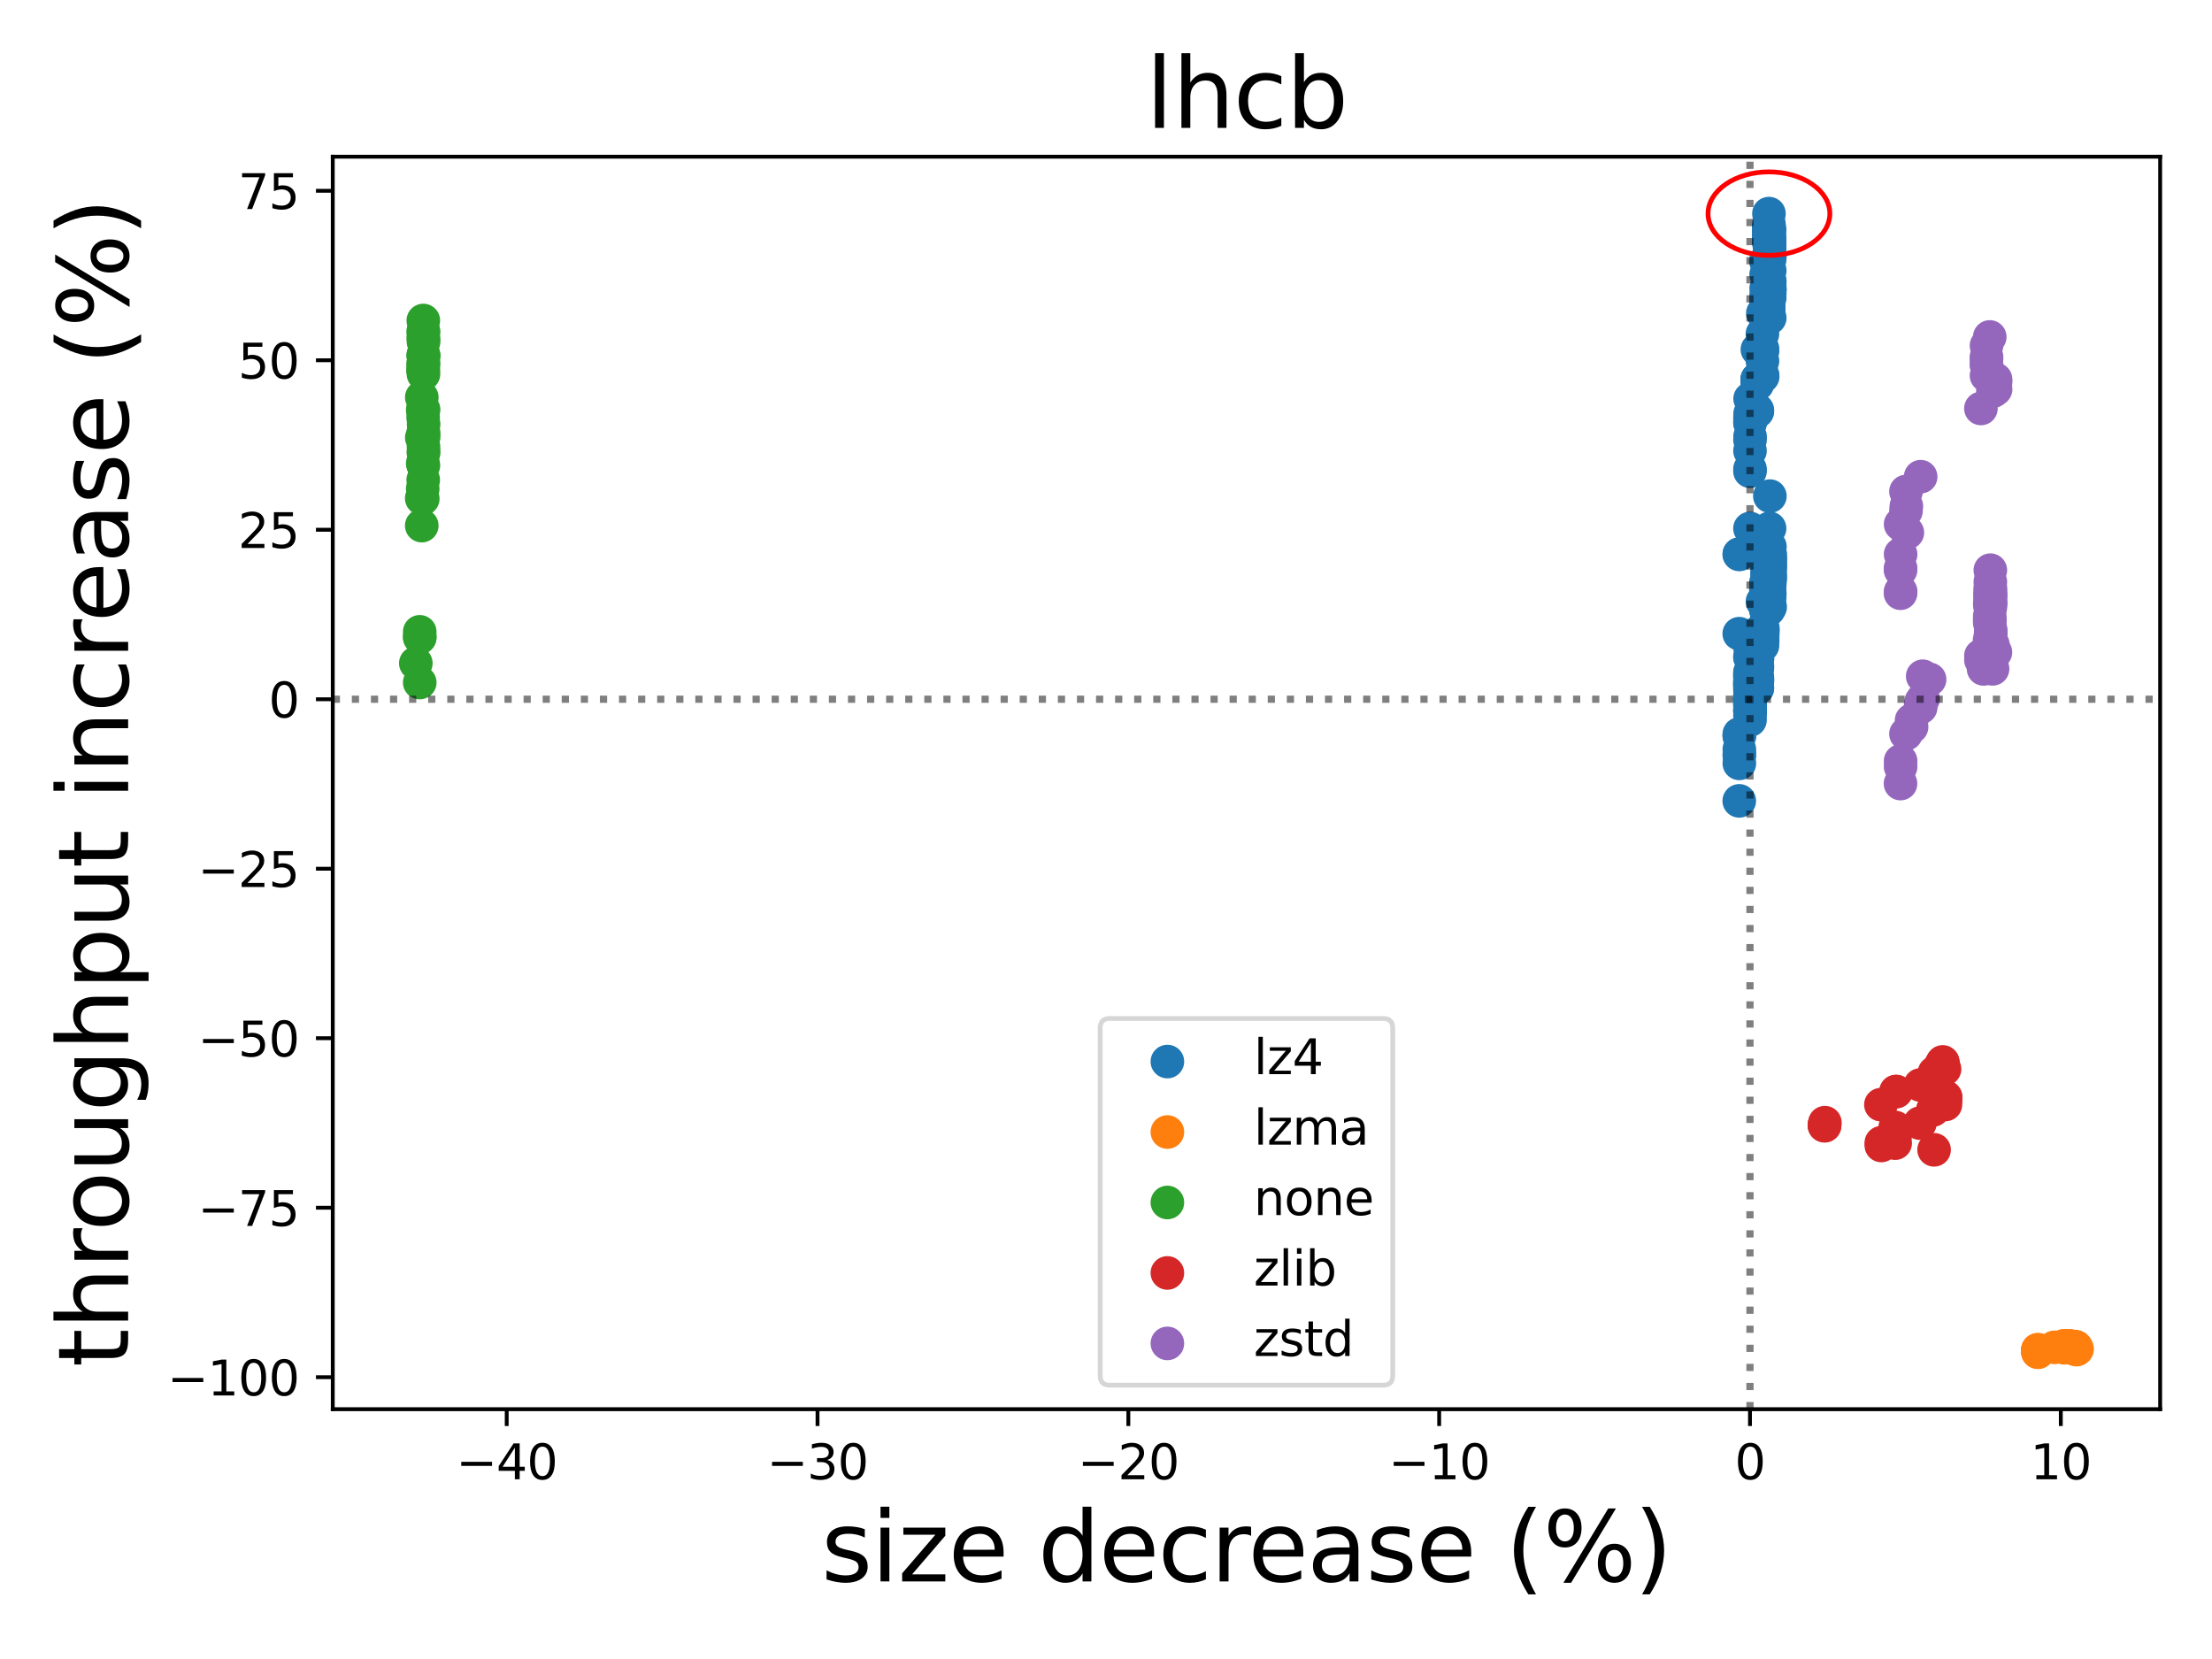<?xml version="1.0" encoding="utf-8" standalone="no"?>
<!DOCTYPE svg PUBLIC "-//W3C//DTD SVG 1.1//EN"
  "http://www.w3.org/Graphics/SVG/1.1/DTD/svg11.dtd">
<svg xmlns:xlink="http://www.w3.org/1999/xlink" width="460.8pt" height="345.6pt" viewBox="0 0 460.8 345.6" xmlns="http://www.w3.org/2000/svg" version="1.1">
 <defs>
  <style type="text/css">*{stroke-linejoin: round; stroke-linecap: butt}</style>
 </defs>
 <g id="figure_1">
  <g id="patch_1">
   <path d="M 0 345.6 
L 460.8 345.6 
L 460.8 0 
L 0 0 
z
" style="fill: #ffffff"/>
  </g>
  <g id="axes_1">
   <g id="patch_2">
    <path d="M 69.32 293.56 
L 450 293.56 
L 450 32.64 
L 69.32 32.64 
z
" style="fill: #ffffff"/>
   </g>
   <g id="PathCollection_1">
    <defs>
     <path id="m7dbff6b533" d="M 0 3 
C 0.796 3 1.559 2.684 2.121 2.121 
C 2.684 1.559 3 0.796 3 0 
C 3 -0.796 2.684 -1.559 2.121 -2.121 
C 1.559 -2.684 0.796 -3 0 -3 
C -0.796 -3 -1.559 -2.684 -2.121 -2.121 
C -2.684 -1.559 -3 -0.796 -3 0 
C -3 0.796 -2.684 1.559 -2.121 2.121 
C -1.559 2.684 -0.796 3 0 3 
z
" style="stroke: #1f77b4"/>
    </defs>
    <g clip-path="url(#pb0c2cd7391)">
     <use xlink:href="#m7dbff6b533" x="364.554" y="145.665" style="fill: #1f77b4; stroke: #1f77b4"/>
     <use xlink:href="#m7dbff6b533" x="364.58" y="143.205" style="fill: #1f77b4; stroke: #1f77b4"/>
     <use xlink:href="#m7dbff6b533" x="364.58" y="145.328" style="fill: #1f77b4; stroke: #1f77b4"/>
     <use xlink:href="#m7dbff6b533" x="364.554" y="140.166" style="fill: #1f77b4; stroke: #1f77b4"/>
     <use xlink:href="#m7dbff6b533" x="364.554" y="145.468" style="fill: #1f77b4; stroke: #1f77b4"/>
     <use xlink:href="#m7dbff6b533" x="364.554" y="143.819" style="fill: #1f77b4; stroke: #1f77b4"/>
     <use xlink:href="#m7dbff6b533" x="362.32" y="166.838" style="fill: #1f77b4; stroke: #1f77b4"/>
     <use xlink:href="#m7dbff6b533" x="364.554" y="143.23" style="fill: #1f77b4; stroke: #1f77b4"/>
     <use xlink:href="#m7dbff6b533" x="364.554" y="145.239" style="fill: #1f77b4; stroke: #1f77b4"/>
     <use xlink:href="#m7dbff6b533" x="366.089" y="138.874" style="fill: #1f77b4; stroke: #1f77b4"/>
     <use xlink:href="#m7dbff6b533" x="367.202" y="133.431" style="fill: #1f77b4; stroke: #1f77b4"/>
     <use xlink:href="#m7dbff6b533" x="367.151" y="132.619" style="fill: #1f77b4; stroke: #1f77b4"/>
     <use xlink:href="#m7dbff6b533" x="367.953" y="127.16" style="fill: #1f77b4; stroke: #1f77b4"/>
     <use xlink:href="#m7dbff6b533" x="368.42" y="124.841" style="fill: #1f77b4; stroke: #1f77b4"/>
     <use xlink:href="#m7dbff6b533" x="368.666" y="126.109" style="fill: #1f77b4; stroke: #1f77b4"/>
     <use xlink:href="#m7dbff6b533" x="368.666" y="123.797" style="fill: #1f77b4; stroke: #1f77b4"/>
     <use xlink:href="#m7dbff6b533" x="368.594" y="122.919" style="fill: #1f77b4; stroke: #1f77b4"/>
     <use xlink:href="#m7dbff6b533" x="368.426" y="125.553" style="fill: #1f77b4; stroke: #1f77b4"/>
     <use xlink:href="#m7dbff6b533" x="368.42" y="125.224" style="fill: #1f77b4; stroke: #1f77b4"/>
     <use xlink:href="#m7dbff6b533" x="368.42" y="126.187" style="fill: #1f77b4; stroke: #1f77b4"/>
     <use xlink:href="#m7dbff6b533" x="368.666" y="123.724" style="fill: #1f77b4; stroke: #1f77b4"/>
     <use xlink:href="#m7dbff6b533" x="368.666" y="120.829" style="fill: #1f77b4; stroke: #1f77b4"/>
     <use xlink:href="#m7dbff6b533" x="368.666" y="124.378" style="fill: #1f77b4; stroke: #1f77b4"/>
     <use xlink:href="#m7dbff6b533" x="368.666" y="123.403" style="fill: #1f77b4; stroke: #1f77b4"/>
     <use xlink:href="#m7dbff6b533" x="368.42" y="126.594" style="fill: #1f77b4; stroke: #1f77b4"/>
     <use xlink:href="#m7dbff6b533" x="368.426" y="125.02" style="fill: #1f77b4; stroke: #1f77b4"/>
     <use xlink:href="#m7dbff6b533" x="367.953" y="126.889" style="fill: #1f77b4; stroke: #1f77b4"/>
     <use xlink:href="#m7dbff6b533" x="367.953" y="126.369" style="fill: #1f77b4; stroke: #1f77b4"/>
     <use xlink:href="#m7dbff6b533" x="368.42" y="125.533" style="fill: #1f77b4; stroke: #1f77b4"/>
     <use xlink:href="#m7dbff6b533" x="368.42" y="124.464" style="fill: #1f77b4; stroke: #1f77b4"/>
     <use xlink:href="#m7dbff6b533" x="368.42" y="123.543" style="fill: #1f77b4; stroke: #1f77b4"/>
     <use xlink:href="#m7dbff6b533" x="367.953" y="124.525" style="fill: #1f77b4; stroke: #1f77b4"/>
     <use xlink:href="#m7dbff6b533" x="367.953" y="126.228" style="fill: #1f77b4; stroke: #1f77b4"/>
     <use xlink:href="#m7dbff6b533" x="367.953" y="127.311" style="fill: #1f77b4; stroke: #1f77b4"/>
     <use xlink:href="#m7dbff6b533" x="367.151" y="134.467" style="fill: #1f77b4; stroke: #1f77b4"/>
     <use xlink:href="#m7dbff6b533" x="368.374" y="119.268" style="fill: #1f77b4; stroke: #1f77b4"/>
     <use xlink:href="#m7dbff6b533" x="368.497" y="114.353" style="fill: #1f77b4; stroke: #1f77b4"/>
     <use xlink:href="#m7dbff6b533" x="368.115" y="117.431" style="fill: #1f77b4; stroke: #1f77b4"/>
     <use xlink:href="#m7dbff6b533" x="367.863" y="121.442" style="fill: #1f77b4; stroke: #1f77b4"/>
     <use xlink:href="#m7dbff6b533" x="368.374" y="120.891" style="fill: #1f77b4; stroke: #1f77b4"/>
     <use xlink:href="#m7dbff6b533" x="368.497" y="115.055" style="fill: #1f77b4; stroke: #1f77b4"/>
     <use xlink:href="#m7dbff6b533" x="368.115" y="119.253" style="fill: #1f77b4; stroke: #1f77b4"/>
     <use xlink:href="#m7dbff6b533" x="368.497" y="114.819" style="fill: #1f77b4; stroke: #1f77b4"/>
     <use xlink:href="#m7dbff6b533" x="368.374" y="120.391" style="fill: #1f77b4; stroke: #1f77b4"/>
     <use xlink:href="#m7dbff6b533" x="368.497" y="115.185" style="fill: #1f77b4; stroke: #1f77b4"/>
     <use xlink:href="#m7dbff6b533" x="368.374" y="122.586" style="fill: #1f77b4; stroke: #1f77b4"/>
     <use xlink:href="#m7dbff6b533" x="368.374" y="117.648" style="fill: #1f77b4; stroke: #1f77b4"/>
     <use xlink:href="#m7dbff6b533" x="368.497" y="116.374" style="fill: #1f77b4; stroke: #1f77b4"/>
     <use xlink:href="#m7dbff6b533" x="368.497" y="115.54" style="fill: #1f77b4; stroke: #1f77b4"/>
     <use xlink:href="#m7dbff6b533" x="368.115" y="117.362" style="fill: #1f77b4; stroke: #1f77b4"/>
     <use xlink:href="#m7dbff6b533" x="364.554" y="145.665" style="fill: #1f77b4; stroke: #1f77b4"/>
     <use xlink:href="#m7dbff6b533" x="364.58" y="147.942" style="fill: #1f77b4; stroke: #1f77b4"/>
     <use xlink:href="#m7dbff6b533" x="364.58" y="147.702" style="fill: #1f77b4; stroke: #1f77b4"/>
     <use xlink:href="#m7dbff6b533" x="364.554" y="149" style="fill: #1f77b4; stroke: #1f77b4"/>
     <use xlink:href="#m7dbff6b533" x="364.554" y="150.014" style="fill: #1f77b4; stroke: #1f77b4"/>
     <use xlink:href="#m7dbff6b533" x="364.554" y="146.282" style="fill: #1f77b4; stroke: #1f77b4"/>
     <use xlink:href="#m7dbff6b533" x="364.554" y="136.964" style="fill: #1f77b4; stroke: #1f77b4"/>
     <use xlink:href="#m7dbff6b533" x="364.554" y="144.725" style="fill: #1f77b4; stroke: #1f77b4"/>
     <use xlink:href="#m7dbff6b533" x="364.554" y="146.709" style="fill: #1f77b4; stroke: #1f77b4"/>
     <use xlink:href="#m7dbff6b533" x="366.089" y="141.555" style="fill: #1f77b4; stroke: #1f77b4"/>
     <use xlink:href="#m7dbff6b533" x="364.554" y="148.123" style="fill: #1f77b4; stroke: #1f77b4"/>
     <use xlink:href="#m7dbff6b533" x="364.554" y="146.217" style="fill: #1f77b4; stroke: #1f77b4"/>
     <use xlink:href="#m7dbff6b533" x="364.554" y="148.185" style="fill: #1f77b4; stroke: #1f77b4"/>
     <use xlink:href="#m7dbff6b533" x="366.089" y="143.239" style="fill: #1f77b4; stroke: #1f77b4"/>
     <use xlink:href="#m7dbff6b533" x="366.089" y="143.415" style="fill: #1f77b4; stroke: #1f77b4"/>
     <use xlink:href="#m7dbff6b533" x="364.554" y="145.863" style="fill: #1f77b4; stroke: #1f77b4"/>
     <use xlink:href="#m7dbff6b533" x="366.089" y="142.023" style="fill: #1f77b4; stroke: #1f77b4"/>
     <use xlink:href="#m7dbff6b533" x="366.089" y="141.848" style="fill: #1f77b4; stroke: #1f77b4"/>
     <use xlink:href="#m7dbff6b533" x="364.554" y="148.024" style="fill: #1f77b4; stroke: #1f77b4"/>
     <use xlink:href="#m7dbff6b533" x="362.333" y="153.244" style="fill: #1f77b4; stroke: #1f77b4"/>
     <use xlink:href="#m7dbff6b533" x="366.089" y="141.016" style="fill: #1f77b4; stroke: #1f77b4"/>
     <use xlink:href="#m7dbff6b533" x="364.548" y="141.668" style="fill: #1f77b4; stroke: #1f77b4"/>
     <use xlink:href="#m7dbff6b533" x="364.554" y="145.083" style="fill: #1f77b4; stroke: #1f77b4"/>
     <use xlink:href="#m7dbff6b533" x="362.333" y="156.12" style="fill: #1f77b4; stroke: #1f77b4"/>
     <use xlink:href="#m7dbff6b533" x="362.333" y="152.906" style="fill: #1f77b4; stroke: #1f77b4"/>
     <use xlink:href="#m7dbff6b533" x="364.548" y="142.274" style="fill: #1f77b4; stroke: #1f77b4"/>
     <use xlink:href="#m7dbff6b533" x="364.548" y="140.666" style="fill: #1f77b4; stroke: #1f77b4"/>
     <use xlink:href="#m7dbff6b533" x="364.548" y="142.404" style="fill: #1f77b4; stroke: #1f77b4"/>
     <use xlink:href="#m7dbff6b533" x="364.548" y="140.094" style="fill: #1f77b4; stroke: #1f77b4"/>
     <use xlink:href="#m7dbff6b533" x="364.554" y="145.623" style="fill: #1f77b4; stroke: #1f77b4"/>
     <use xlink:href="#m7dbff6b533" x="364.554" y="143.497" style="fill: #1f77b4; stroke: #1f77b4"/>
     <use xlink:href="#m7dbff6b533" x="366.089" y="141.445" style="fill: #1f77b4; stroke: #1f77b4"/>
     <use xlink:href="#m7dbff6b533" x="364.554" y="145.148" style="fill: #1f77b4; stroke: #1f77b4"/>
     <use xlink:href="#m7dbff6b533" x="364.554" y="145.987" style="fill: #1f77b4; stroke: #1f77b4"/>
     <use xlink:href="#m7dbff6b533" x="362.333" y="153.342" style="fill: #1f77b4; stroke: #1f77b4"/>
     <use xlink:href="#m7dbff6b533" x="364.554" y="145.963" style="fill: #1f77b4; stroke: #1f77b4"/>
     <use xlink:href="#m7dbff6b533" x="364.548" y="134.816" style="fill: #1f77b4; stroke: #1f77b4"/>
     <use xlink:href="#m7dbff6b533" x="364.554" y="147.772" style="fill: #1f77b4; stroke: #1f77b4"/>
     <use xlink:href="#m7dbff6b533" x="362.34" y="157.441" style="fill: #1f77b4; stroke: #1f77b4"/>
     <use xlink:href="#m7dbff6b533" x="364.554" y="147.055" style="fill: #1f77b4; stroke: #1f77b4"/>
     <use xlink:href="#m7dbff6b533" x="364.554" y="146.688" style="fill: #1f77b4; stroke: #1f77b4"/>
     <use xlink:href="#m7dbff6b533" x="364.548" y="142.86" style="fill: #1f77b4; stroke: #1f77b4"/>
     <use xlink:href="#m7dbff6b533" x="362.34" y="157.11" style="fill: #1f77b4; stroke: #1f77b4"/>
     <use xlink:href="#m7dbff6b533" x="364.554" y="145.315" style="fill: #1f77b4; stroke: #1f77b4"/>
     <use xlink:href="#m7dbff6b533" x="364.548" y="142.65" style="fill: #1f77b4; stroke: #1f77b4"/>
     <use xlink:href="#m7dbff6b533" x="364.548" y="136.79" style="fill: #1f77b4; stroke: #1f77b4"/>
     <use xlink:href="#m7dbff6b533" x="362.34" y="159.026" style="fill: #1f77b4; stroke: #1f77b4"/>
     <use xlink:href="#m7dbff6b533" x="366.095" y="135.161" style="fill: #1f77b4; stroke: #1f77b4"/>
     <use xlink:href="#m7dbff6b533" x="364.548" y="141.996" style="fill: #1f77b4; stroke: #1f77b4"/>
     <use xlink:href="#m7dbff6b533" x="366.095" y="135.445" style="fill: #1f77b4; stroke: #1f77b4"/>
     <use xlink:href="#m7dbff6b533" x="366.095" y="135.675" style="fill: #1f77b4; stroke: #1f77b4"/>
     <use xlink:href="#m7dbff6b533" x="364.548" y="140.794" style="fill: #1f77b4; stroke: #1f77b4"/>
     <use xlink:href="#m7dbff6b533" x="366.089" y="139.22" style="fill: #1f77b4; stroke: #1f77b4"/>
     <use xlink:href="#m7dbff6b533" x="364.548" y="141.044" style="fill: #1f77b4; stroke: #1f77b4"/>
     <use xlink:href="#m7dbff6b533" x="366.095" y="137.329" style="fill: #1f77b4; stroke: #1f77b4"/>
     <use xlink:href="#m7dbff6b533" x="367.235" y="131.657" style="fill: #1f77b4; stroke: #1f77b4"/>
     <use xlink:href="#m7dbff6b533" x="367.151" y="125.333" style="fill: #1f77b4; stroke: #1f77b4"/>
     <use xlink:href="#m7dbff6b533" x="366.082" y="132.789" style="fill: #1f77b4; stroke: #1f77b4"/>
     <use xlink:href="#m7dbff6b533" x="366.082" y="133.432" style="fill: #1f77b4; stroke: #1f77b4"/>
     <use xlink:href="#m7dbff6b533" x="366.082" y="132.537" style="fill: #1f77b4; stroke: #1f77b4"/>
     <use xlink:href="#m7dbff6b533" x="368.115" y="118.23" style="fill: #1f77b4; stroke: #1f77b4"/>
     <use xlink:href="#m7dbff6b533" x="368.115" y="119.906" style="fill: #1f77b4; stroke: #1f77b4"/>
     <use xlink:href="#m7dbff6b533" x="367.863" y="123.713" style="fill: #1f77b4; stroke: #1f77b4"/>
     <use xlink:href="#m7dbff6b533" x="367.863" y="122.912" style="fill: #1f77b4; stroke: #1f77b4"/>
     <use xlink:href="#m7dbff6b533" x="368.497" y="118.587" style="fill: #1f77b4; stroke: #1f77b4"/>
     <use xlink:href="#m7dbff6b533" x="368.374" y="122.072" style="fill: #1f77b4; stroke: #1f77b4"/>
     <use xlink:href="#m7dbff6b533" x="368.374" y="121.761" style="fill: #1f77b4; stroke: #1f77b4"/>
     <use xlink:href="#m7dbff6b533" x="368.504" y="117.352" style="fill: #1f77b4; stroke: #1f77b4"/>
     <use xlink:href="#m7dbff6b533" x="368.504" y="116.771" style="fill: #1f77b4; stroke: #1f77b4"/>
     <use xlink:href="#m7dbff6b533" x="368.633" y="115.651" style="fill: #1f77b4; stroke: #1f77b4"/>
     <use xlink:href="#m7dbff6b533" x="368.633" y="117.541" style="fill: #1f77b4; stroke: #1f77b4"/>
     <use xlink:href="#m7dbff6b533" x="368.633" y="118.044" style="fill: #1f77b4; stroke: #1f77b4"/>
     <use xlink:href="#m7dbff6b533" x="368.633" y="116.499" style="fill: #1f77b4; stroke: #1f77b4"/>
     <use xlink:href="#m7dbff6b533" x="368.705" y="116.144" style="fill: #1f77b4; stroke: #1f77b4"/>
     <use xlink:href="#m7dbff6b533" x="368.705" y="120.543" style="fill: #1f77b4; stroke: #1f77b4"/>
     <use xlink:href="#m7dbff6b533" x="368.698" y="121.614" style="fill: #1f77b4; stroke: #1f77b4"/>
     <use xlink:href="#m7dbff6b533" x="368.705" y="119.488" style="fill: #1f77b4; stroke: #1f77b4"/>
     <use xlink:href="#m7dbff6b533" x="368.705" y="120.961" style="fill: #1f77b4; stroke: #1f77b4"/>
     <use xlink:href="#m7dbff6b533" x="368.633" y="118.645" style="fill: #1f77b4; stroke: #1f77b4"/>
     <use xlink:href="#m7dbff6b533" x="368.698" y="119.518" style="fill: #1f77b4; stroke: #1f77b4"/>
     <use xlink:href="#m7dbff6b533" x="368.705" y="117.973" style="fill: #1f77b4; stroke: #1f77b4"/>
     <use xlink:href="#m7dbff6b533" x="364.554" y="145.665" style="fill: #1f77b4; stroke: #1f77b4"/>
     <use xlink:href="#m7dbff6b533" x="366.089" y="136.881" style="fill: #1f77b4; stroke: #1f77b4"/>
     <use xlink:href="#m7dbff6b533" x="366.089" y="131.891" style="fill: #1f77b4; stroke: #1f77b4"/>
     <use xlink:href="#m7dbff6b533" x="366.089" y="137.33" style="fill: #1f77b4; stroke: #1f77b4"/>
     <use xlink:href="#m7dbff6b533" x="366.089" y="138.677" style="fill: #1f77b4; stroke: #1f77b4"/>
     <use xlink:href="#m7dbff6b533" x="367.144" y="132.586" style="fill: #1f77b4; stroke: #1f77b4"/>
     <use xlink:href="#m7dbff6b533" x="367.235" y="130.864" style="fill: #1f77b4; stroke: #1f77b4"/>
     <use xlink:href="#m7dbff6b533" x="366.095" y="135.416" style="fill: #1f77b4; stroke: #1f77b4"/>
     <use xlink:href="#m7dbff6b533" x="367.144" y="131.873" style="fill: #1f77b4; stroke: #1f77b4"/>
     <use xlink:href="#m7dbff6b533" x="367.202" y="132.568" style="fill: #1f77b4; stroke: #1f77b4"/>
     <use xlink:href="#m7dbff6b533" x="367.953" y="127.331" style="fill: #1f77b4; stroke: #1f77b4"/>
     <use xlink:href="#m7dbff6b533" x="367.202" y="131.249" style="fill: #1f77b4; stroke: #1f77b4"/>
     <use xlink:href="#m7dbff6b533" x="368.426" y="127.01" style="fill: #1f77b4; stroke: #1f77b4"/>
     <use xlink:href="#m7dbff6b533" x="368.426" y="124.391" style="fill: #1f77b4; stroke: #1f77b4"/>
     <use xlink:href="#m7dbff6b533" x="367.953" y="127.092" style="fill: #1f77b4; stroke: #1f77b4"/>
     <use xlink:href="#m7dbff6b533" x="368.594" y="124.03" style="fill: #1f77b4; stroke: #1f77b4"/>
     <use xlink:href="#m7dbff6b533" x="368.743" y="120.387" style="fill: #1f77b4; stroke: #1f77b4"/>
     <use xlink:href="#m7dbff6b533" x="368.743" y="120.001" style="fill: #1f77b4; stroke: #1f77b4"/>
     <use xlink:href="#m7dbff6b533" x="368.594" y="123.255" style="fill: #1f77b4; stroke: #1f77b4"/>
     <use xlink:href="#m7dbff6b533" x="368.75" y="126.468" style="fill: #1f77b4; stroke: #1f77b4"/>
     <use xlink:href="#m7dbff6b533" x="368.743" y="117.647" style="fill: #1f77b4; stroke: #1f77b4"/>
     <use xlink:href="#m7dbff6b533" x="368.705" y="115.212" style="fill: #1f77b4; stroke: #1f77b4"/>
     <use xlink:href="#m7dbff6b533" x="368.705" y="115.389" style="fill: #1f77b4; stroke: #1f77b4"/>
     <use xlink:href="#m7dbff6b533" x="368.705" y="117.102" style="fill: #1f77b4; stroke: #1f77b4"/>
     <use xlink:href="#m7dbff6b533" x="368.705" y="116.143" style="fill: #1f77b4; stroke: #1f77b4"/>
     <use xlink:href="#m7dbff6b533" x="368.743" y="118.628" style="fill: #1f77b4; stroke: #1f77b4"/>
     <use xlink:href="#m7dbff6b533" x="368.633" y="114.355" style="fill: #1f77b4; stroke: #1f77b4"/>
     <use xlink:href="#m7dbff6b533" x="368.633" y="116.986" style="fill: #1f77b4; stroke: #1f77b4"/>
     <use xlink:href="#m7dbff6b533" x="368.633" y="110.068" style="fill: #1f77b4; stroke: #1f77b4"/>
     <use xlink:href="#m7dbff6b533" x="368.705" y="113.877" style="fill: #1f77b4; stroke: #1f77b4"/>
     <use xlink:href="#m7dbff6b533" x="368.633" y="115.729" style="fill: #1f77b4; stroke: #1f77b4"/>
     <use xlink:href="#m7dbff6b533" x="368.633" y="115.078" style="fill: #1f77b4; stroke: #1f77b4"/>
     <use xlink:href="#m7dbff6b533" x="368.705" y="116.506" style="fill: #1f77b4; stroke: #1f77b4"/>
     <use xlink:href="#m7dbff6b533" x="368.633" y="116.308" style="fill: #1f77b4; stroke: #1f77b4"/>
     <use xlink:href="#m7dbff6b533" x="368.633" y="116.89" style="fill: #1f77b4; stroke: #1f77b4"/>
     <use xlink:href="#m7dbff6b533" x="368.633" y="117.679" style="fill: #1f77b4; stroke: #1f77b4"/>
     <use xlink:href="#m7dbff6b533" x="368.633" y="117.667" style="fill: #1f77b4; stroke: #1f77b4"/>
     <use xlink:href="#m7dbff6b533" x="368.698" y="116.785" style="fill: #1f77b4; stroke: #1f77b4"/>
     <use xlink:href="#m7dbff6b533" x="368.698" y="103.35" style="fill: #1f77b4; stroke: #1f77b4"/>
     <use xlink:href="#m7dbff6b533" x="368.698" y="116.184" style="fill: #1f77b4; stroke: #1f77b4"/>
     <use xlink:href="#m7dbff6b533" x="368.698" y="118.787" style="fill: #1f77b4; stroke: #1f77b4"/>
     <use xlink:href="#m7dbff6b533" x="368.698" y="117.559" style="fill: #1f77b4; stroke: #1f77b4"/>
     <use xlink:href="#m7dbff6b533" x="368.705" y="115.309" style="fill: #1f77b4; stroke: #1f77b4"/>
     <use xlink:href="#m7dbff6b533" x="368.698" y="118.373" style="fill: #1f77b4; stroke: #1f77b4"/>
     <use xlink:href="#m7dbff6b533" x="368.633" y="114.756" style="fill: #1f77b4; stroke: #1f77b4"/>
     <use xlink:href="#m7dbff6b533" x="368.698" y="117.888" style="fill: #1f77b4; stroke: #1f77b4"/>
     <use xlink:href="#m7dbff6b533" x="368.698" y="118.106" style="fill: #1f77b4; stroke: #1f77b4"/>
     <use xlink:href="#m7dbff6b533" x="368.594" y="123.512" style="fill: #1f77b4; stroke: #1f77b4"/>
     <use xlink:href="#m7dbff6b533" x="368.594" y="123.127" style="fill: #1f77b4; stroke: #1f77b4"/>
     <use xlink:href="#m7dbff6b533" x="368.698" y="117.237" style="fill: #1f77b4; stroke: #1f77b4"/>
     <use xlink:href="#m7dbff6b533" x="368.698" y="116.846" style="fill: #1f77b4; stroke: #1f77b4"/>
     <use xlink:href="#m7dbff6b533" x="368.698" y="115.715" style="fill: #1f77b4; stroke: #1f77b4"/>
     <use xlink:href="#m7dbff6b533" x="368.698" y="116.614" style="fill: #1f77b4; stroke: #1f77b4"/>
     <use xlink:href="#m7dbff6b533" x="368.504" y="124.56" style="fill: #1f77b4; stroke: #1f77b4"/>
     <use xlink:href="#m7dbff6b533" x="368.504" y="122.402" style="fill: #1f77b4; stroke: #1f77b4"/>
     <use xlink:href="#m7dbff6b533" x="368.504" y="122.466" style="fill: #1f77b4; stroke: #1f77b4"/>
     <use xlink:href="#m7dbff6b533" x="368.504" y="123.691" style="fill: #1f77b4; stroke: #1f77b4"/>
     <use xlink:href="#m7dbff6b533" x="368.594" y="123.187" style="fill: #1f77b4; stroke: #1f77b4"/>
     <use xlink:href="#m7dbff6b533" x="368.633" y="114.252" style="fill: #1f77b4; stroke: #1f77b4"/>
     <use xlink:href="#m7dbff6b533" x="368.705" y="116.058" style="fill: #1f77b4; stroke: #1f77b4"/>
     <use xlink:href="#m7dbff6b533" x="368.504" y="124.19" style="fill: #1f77b4; stroke: #1f77b4"/>
     <use xlink:href="#m7dbff6b533" x="364.554" y="145.665" style="fill: #1f77b4; stroke: #1f77b4"/>
     <use xlink:href="#m7dbff6b533" x="364.554" y="110.092" style="fill: #1f77b4; stroke: #1f77b4"/>
     <use xlink:href="#m7dbff6b533" x="364.554" y="98.163" style="fill: #1f77b4; stroke: #1f77b4"/>
     <use xlink:href="#m7dbff6b533" x="362.32" y="132.01" style="fill: #1f77b4; stroke: #1f77b4"/>
     <use xlink:href="#m7dbff6b533" x="364.554" y="97.702" style="fill: #1f77b4; stroke: #1f77b4"/>
     <use xlink:href="#m7dbff6b533" x="362.333" y="115.494" style="fill: #1f77b4; stroke: #1f77b4"/>
     <use xlink:href="#m7dbff6b533" x="362.333" y="115.421" style="fill: #1f77b4; stroke: #1f77b4"/>
     <use xlink:href="#m7dbff6b533" x="364.554" y="93.908" style="fill: #1f77b4; stroke: #1f77b4"/>
     <use xlink:href="#m7dbff6b533" x="364.554" y="91.648" style="fill: #1f77b4; stroke: #1f77b4"/>
     <use xlink:href="#m7dbff6b533" x="364.58" y="86.181" style="fill: #1f77b4; stroke: #1f77b4"/>
     <use xlink:href="#m7dbff6b533" x="364.567" y="90.932" style="fill: #1f77b4; stroke: #1f77b4"/>
     <use xlink:href="#m7dbff6b533" x="364.567" y="87.87" style="fill: #1f77b4; stroke: #1f77b4"/>
     <use xlink:href="#m7dbff6b533" x="364.567" y="88.134" style="fill: #1f77b4; stroke: #1f77b4"/>
     <use xlink:href="#m7dbff6b533" x="364.58" y="83.067" style="fill: #1f77b4; stroke: #1f77b4"/>
     <use xlink:href="#m7dbff6b533" x="364.567" y="86.778" style="fill: #1f77b4; stroke: #1f77b4"/>
     <use xlink:href="#m7dbff6b533" x="366.089" y="78.978" style="fill: #1f77b4; stroke: #1f77b4"/>
     <use xlink:href="#m7dbff6b533" x="366.089" y="80.016" style="fill: #1f77b4; stroke: #1f77b4"/>
     <use xlink:href="#m7dbff6b533" x="367.151" y="73.179" style="fill: #1f77b4; stroke: #1f77b4"/>
     <use xlink:href="#m7dbff6b533" x="367.202" y="78.427" style="fill: #1f77b4; stroke: #1f77b4"/>
     <use xlink:href="#m7dbff6b533" x="366.089" y="79.638" style="fill: #1f77b4; stroke: #1f77b4"/>
     <use xlink:href="#m7dbff6b533" x="367.151" y="75.21" style="fill: #1f77b4; stroke: #1f77b4"/>
     <use xlink:href="#m7dbff6b533" x="367.953" y="66.684" style="fill: #1f77b4; stroke: #1f77b4"/>
     <use xlink:href="#m7dbff6b533" x="367.953" y="66.302" style="fill: #1f77b4; stroke: #1f77b4"/>
     <use xlink:href="#m7dbff6b533" x="368.42" y="62.228" style="fill: #1f77b4; stroke: #1f77b4"/>
     <use xlink:href="#m7dbff6b533" x="367.953" y="66.293" style="fill: #1f77b4; stroke: #1f77b4"/>
     <use xlink:href="#m7dbff6b533" x="367.921" y="62.823" style="fill: #1f77b4; stroke: #1f77b4"/>
     <use xlink:href="#m7dbff6b533" x="367.928" y="60.066" style="fill: #1f77b4; stroke: #1f77b4"/>
     <use xlink:href="#m7dbff6b533" x="367.151" y="72.623" style="fill: #1f77b4; stroke: #1f77b4"/>
     <use xlink:href="#m7dbff6b533" x="367.921" y="64.998" style="fill: #1f77b4; stroke: #1f77b4"/>
     <use xlink:href="#m7dbff6b533" x="367.151" y="78.086" style="fill: #1f77b4; stroke: #1f77b4"/>
     <use xlink:href="#m7dbff6b533" x="368.433" y="63.922" style="fill: #1f77b4; stroke: #1f77b4"/>
     <use xlink:href="#m7dbff6b533" x="368.433" y="60.299" style="fill: #1f77b4; stroke: #1f77b4"/>
     <use xlink:href="#m7dbff6b533" x="368.433" y="64.292" style="fill: #1f77b4; stroke: #1f77b4"/>
     <use xlink:href="#m7dbff6b533" x="368.42" y="64.521" style="fill: #1f77b4; stroke: #1f77b4"/>
     <use xlink:href="#m7dbff6b533" x="367.921" y="62.226" style="fill: #1f77b4; stroke: #1f77b4"/>
     <use xlink:href="#m7dbff6b533" x="368.407" y="59.986" style="fill: #1f77b4; stroke: #1f77b4"/>
     <use xlink:href="#m7dbff6b533" x="368.666" y="58.633" style="fill: #1f77b4; stroke: #1f77b4"/>
     <use xlink:href="#m7dbff6b533" x="368.666" y="61.172" style="fill: #1f77b4; stroke: #1f77b4"/>
     <use xlink:href="#m7dbff6b533" x="368.666" y="60.411" style="fill: #1f77b4; stroke: #1f77b4"/>
     <use xlink:href="#m7dbff6b533" x="368.666" y="62.036" style="fill: #1f77b4; stroke: #1f77b4"/>
     <use xlink:href="#m7dbff6b533" x="368.666" y="61.083" style="fill: #1f77b4; stroke: #1f77b4"/>
     <use xlink:href="#m7dbff6b533" x="368.666" y="59.178" style="fill: #1f77b4; stroke: #1f77b4"/>
     <use xlink:href="#m7dbff6b533" x="368.666" y="59.845" style="fill: #1f77b4; stroke: #1f77b4"/>
     <use xlink:href="#m7dbff6b533" x="368.413" y="62.277" style="fill: #1f77b4; stroke: #1f77b4"/>
     <use xlink:href="#m7dbff6b533" x="368.413" y="61.209" style="fill: #1f77b4; stroke: #1f77b4"/>
     <use xlink:href="#m7dbff6b533" x="368.413" y="62.925" style="fill: #1f77b4; stroke: #1f77b4"/>
     <use xlink:href="#m7dbff6b533" x="368.666" y="60.431" style="fill: #1f77b4; stroke: #1f77b4"/>
     <use xlink:href="#m7dbff6b533" x="368.413" y="59.134" style="fill: #1f77b4; stroke: #1f77b4"/>
     <use xlink:href="#m7dbff6b533" x="368.666" y="60.37" style="fill: #1f77b4; stroke: #1f77b4"/>
     <use xlink:href="#m7dbff6b533" x="368.413" y="57.124" style="fill: #1f77b4; stroke: #1f77b4"/>
     <use xlink:href="#m7dbff6b533" x="367.915" y="61.579" style="fill: #1f77b4; stroke: #1f77b4"/>
     <use xlink:href="#m7dbff6b533" x="368.666" y="59.966" style="fill: #1f77b4; stroke: #1f77b4"/>
     <use xlink:href="#m7dbff6b533" x="368.666" y="58.599" style="fill: #1f77b4; stroke: #1f77b4"/>
     <use xlink:href="#m7dbff6b533" x="368.666" y="60.465" style="fill: #1f77b4; stroke: #1f77b4"/>
     <use xlink:href="#m7dbff6b533" x="368.666" y="56.363" style="fill: #1f77b4; stroke: #1f77b4"/>
     <use xlink:href="#m7dbff6b533" x="368.407" y="59.504" style="fill: #1f77b4; stroke: #1f77b4"/>
     <use xlink:href="#m7dbff6b533" x="368.666" y="66.218" style="fill: #1f77b4; stroke: #1f77b4"/>
     <use xlink:href="#m7dbff6b533" x="368.666" y="60.432" style="fill: #1f77b4; stroke: #1f77b4"/>
     <use xlink:href="#m7dbff6b533" x="364.554" y="145.665" style="fill: #1f77b4; stroke: #1f77b4"/>
     <use xlink:href="#m7dbff6b533" x="366.089" y="85.445" style="fill: #1f77b4; stroke: #1f77b4"/>
     <use xlink:href="#m7dbff6b533" x="366.089" y="79.014" style="fill: #1f77b4; stroke: #1f77b4"/>
     <use xlink:href="#m7dbff6b533" x="364.554" y="87.196" style="fill: #1f77b4; stroke: #1f77b4"/>
     <use xlink:href="#m7dbff6b533" x="366.089" y="85.721" style="fill: #1f77b4; stroke: #1f77b4"/>
     <use xlink:href="#m7dbff6b533" x="364.554" y="87.979" style="fill: #1f77b4; stroke: #1f77b4"/>
     <use xlink:href="#m7dbff6b533" x="366.089" y="78.949" style="fill: #1f77b4; stroke: #1f77b4"/>
     <use xlink:href="#m7dbff6b533" x="367.144" y="69.558" style="fill: #1f77b4; stroke: #1f77b4"/>
     <use xlink:href="#m7dbff6b533" x="367.235" y="65.24" style="fill: #1f77b4; stroke: #1f77b4"/>
     <use xlink:href="#m7dbff6b533" x="366.095" y="72.812" style="fill: #1f77b4; stroke: #1f77b4"/>
     <use xlink:href="#m7dbff6b533" x="367.863" y="54.354" style="fill: #1f77b4; stroke: #1f77b4"/>
     <use xlink:href="#m7dbff6b533" x="367.921" y="57.17" style="fill: #1f77b4; stroke: #1f77b4"/>
     <use xlink:href="#m7dbff6b533" x="368.497" y="49.162" style="fill: #1f77b4; stroke: #1f77b4"/>
     <use xlink:href="#m7dbff6b533" x="368.504" y="50.21" style="fill: #1f77b4; stroke: #1f77b4"/>
     <use xlink:href="#m7dbff6b533" x="368.633" y="49.851" style="fill: #1f77b4; stroke: #1f77b4"/>
     <use xlink:href="#m7dbff6b533" x="368.504" y="48.261" style="fill: #1f77b4; stroke: #1f77b4"/>
     <use xlink:href="#m7dbff6b533" x="368.633" y="49.526" style="fill: #1f77b4; stroke: #1f77b4"/>
     <use xlink:href="#m7dbff6b533" x="368.504" y="48.759" style="fill: #1f77b4; stroke: #1f77b4"/>
     <use xlink:href="#m7dbff6b533" x="368.504" y="47.665" style="fill: #1f77b4; stroke: #1f77b4"/>
     <use xlink:href="#m7dbff6b533" x="368.504" y="50.104" style="fill: #1f77b4; stroke: #1f77b4"/>
     <use xlink:href="#m7dbff6b533" x="368.504" y="47.076" style="fill: #1f77b4; stroke: #1f77b4"/>
     <use xlink:href="#m7dbff6b533" x="368.504" y="47.789" style="fill: #1f77b4; stroke: #1f77b4"/>
     <use xlink:href="#m7dbff6b533" x="368.504" y="47.668" style="fill: #1f77b4; stroke: #1f77b4"/>
     <use xlink:href="#m7dbff6b533" x="368.504" y="44.5" style="fill: #1f77b4; stroke: #1f77b4"/>
     <use xlink:href="#m7dbff6b533" x="368.633" y="53.581" style="fill: #1f77b4; stroke: #1f77b4"/>
     <use xlink:href="#m7dbff6b533" x="368.633" y="51.422" style="fill: #1f77b4; stroke: #1f77b4"/>
     <use xlink:href="#m7dbff6b533" x="368.504" y="49.838" style="fill: #1f77b4; stroke: #1f77b4"/>
     <use xlink:href="#m7dbff6b533" x="368.633" y="51.056" style="fill: #1f77b4; stroke: #1f77b4"/>
     <use xlink:href="#m7dbff6b533" x="368.633" y="51.271" style="fill: #1f77b4; stroke: #1f77b4"/>
     <use xlink:href="#m7dbff6b533" x="368.504" y="50.213" style="fill: #1f77b4; stroke: #1f77b4"/>
     <use xlink:href="#m7dbff6b533" x="368.633" y="50.23" style="fill: #1f77b4; stroke: #1f77b4"/>
     <use xlink:href="#m7dbff6b533" x="368.705" y="53.396" style="fill: #1f77b4; stroke: #1f77b4"/>
     <use xlink:href="#m7dbff6b533" x="368.633" y="54.142" style="fill: #1f77b4; stroke: #1f77b4"/>
     <use xlink:href="#m7dbff6b533" x="368.633" y="51.009" style="fill: #1f77b4; stroke: #1f77b4"/>
     <use xlink:href="#m7dbff6b533" x="368.504" y="49.553" style="fill: #1f77b4; stroke: #1f77b4"/>
     <use xlink:href="#m7dbff6b533" x="368.504" y="46.695" style="fill: #1f77b4; stroke: #1f77b4"/>
     <use xlink:href="#m7dbff6b533" x="368.504" y="48.425" style="fill: #1f77b4; stroke: #1f77b4"/>
     <use xlink:href="#m7dbff6b533" x="368.504" y="50.71" style="fill: #1f77b4; stroke: #1f77b4"/>
     <use xlink:href="#m7dbff6b533" x="368.504" y="49.922" style="fill: #1f77b4; stroke: #1f77b4"/>
     <use xlink:href="#m7dbff6b533" x="368.633" y="50.434" style="fill: #1f77b4; stroke: #1f77b4"/>
     <use xlink:href="#m7dbff6b533" x="368.504" y="47.632" style="fill: #1f77b4; stroke: #1f77b4"/>
     <use xlink:href="#m7dbff6b533" x="368.633" y="50.711" style="fill: #1f77b4; stroke: #1f77b4"/>
     <use xlink:href="#m7dbff6b533" x="368.504" y="50.194" style="fill: #1f77b4; stroke: #1f77b4"/>
     <use xlink:href="#m7dbff6b533" x="368.633" y="51.252" style="fill: #1f77b4; stroke: #1f77b4"/>
     <use xlink:href="#m7dbff6b533" x="368.633" y="50.266" style="fill: #1f77b4; stroke: #1f77b4"/>
     <use xlink:href="#m7dbff6b533" x="368.633" y="51.35" style="fill: #1f77b4; stroke: #1f77b4"/>
     <use xlink:href="#m7dbff6b533" x="368.633" y="47.888" style="fill: #1f77b4; stroke: #1f77b4"/>
    </g>
   </g>
   <g id="PathCollection_2">
    <defs>
     <path id="m2e5c2b27ce" d="M 0 3 
C 0.796 3 1.559 2.684 2.121 2.121 
C 2.684 1.559 3 0.796 3 0 
C 3 -0.796 2.684 -1.559 2.121 -2.121 
C 1.559 -2.684 0.796 -3 0 -3 
C -0.796 -3 -1.559 -2.684 -2.121 -2.121 
C -2.684 -1.559 -3 -0.796 -3 0 
C -3 0.796 -2.684 1.559 -2.121 2.121 
C -1.559 2.684 -0.796 3 0 3 
z
" style="stroke: #ff7f0e"/>
    </defs>
    <g clip-path="url(#pb0c2cd7391)">
     <use xlink:href="#m2e5c2b27ce" x="432.483" y="280.839" style="fill: #ff7f0e; stroke: #ff7f0e"/>
     <use xlink:href="#m2e5c2b27ce" x="432.34" y="280.871" style="fill: #ff7f0e; stroke: #ff7f0e"/>
     <use xlink:href="#m2e5c2b27ce" x="432.34" y="280.885" style="fill: #ff7f0e; stroke: #ff7f0e"/>
     <use xlink:href="#m2e5c2b27ce" x="431.913" y="280.789" style="fill: #ff7f0e; stroke: #ff7f0e"/>
     <use xlink:href="#m2e5c2b27ce" x="431.913" y="280.798" style="fill: #ff7f0e; stroke: #ff7f0e"/>
     <use xlink:href="#m2e5c2b27ce" x="431.913" y="280.788" style="fill: #ff7f0e; stroke: #ff7f0e"/>
     <use xlink:href="#m2e5c2b27ce" x="431.919" y="280.733" style="fill: #ff7f0e; stroke: #ff7f0e"/>
     <use xlink:href="#m2e5c2b27ce" x="431.919" y="280.752" style="fill: #ff7f0e; stroke: #ff7f0e"/>
     <use xlink:href="#m2e5c2b27ce" x="432.101" y="280.879" style="fill: #ff7f0e; stroke: #ff7f0e"/>
     <use xlink:href="#m2e5c2b27ce" x="431.058" y="280.678" style="fill: #ff7f0e; stroke: #ff7f0e"/>
     <use xlink:href="#m2e5c2b27ce" x="424.538" y="281.7" style="fill: #ff7f0e; stroke: #ff7f0e"/>
     <use xlink:href="#m2e5c2b27ce" x="424.538" y="281.627" style="fill: #ff7f0e; stroke: #ff7f0e"/>
     <use xlink:href="#m2e5c2b27ce" x="424.538" y="281.603" style="fill: #ff7f0e; stroke: #ff7f0e"/>
     <use xlink:href="#m2e5c2b27ce" x="429.977" y="280.769" style="fill: #ff7f0e; stroke: #ff7f0e"/>
     <use xlink:href="#m2e5c2b27ce" x="432.101" y="280.971" style="fill: #ff7f0e; stroke: #ff7f0e"/>
     <use xlink:href="#m2e5c2b27ce" x="432.567" y="281.152" style="fill: #ff7f0e; stroke: #ff7f0e"/>
     <use xlink:href="#m2e5c2b27ce" x="432.696" y="281.009" style="fill: #ff7f0e; stroke: #ff7f0e"/>
     <use xlink:href="#m2e5c2b27ce" x="432.405" y="280.96" style="fill: #ff7f0e; stroke: #ff7f0e"/>
     <use xlink:href="#m2e5c2b27ce" x="432.547" y="280.944" style="fill: #ff7f0e; stroke: #ff7f0e"/>
     <use xlink:href="#m2e5c2b27ce" x="424.551" y="281.285" style="fill: #ff7f0e; stroke: #ff7f0e"/>
     <use xlink:href="#m2e5c2b27ce" x="424.538" y="281.272" style="fill: #ff7f0e; stroke: #ff7f0e"/>
     <use xlink:href="#m2e5c2b27ce" x="424.551" y="281.289" style="fill: #ff7f0e; stroke: #ff7f0e"/>
     <use xlink:href="#m2e5c2b27ce" x="424.544" y="281.276" style="fill: #ff7f0e; stroke: #ff7f0e"/>
     <use xlink:href="#m2e5c2b27ce" x="424.544" y="281.251" style="fill: #ff7f0e; stroke: #ff7f0e"/>
     <use xlink:href="#m2e5c2b27ce" x="431.116" y="280.425" style="fill: #ff7f0e; stroke: #ff7f0e"/>
     <use xlink:href="#m2e5c2b27ce" x="431.116" y="280.413" style="fill: #ff7f0e; stroke: #ff7f0e"/>
     <use xlink:href="#m2e5c2b27ce" x="431.997" y="280.611" style="fill: #ff7f0e; stroke: #ff7f0e"/>
     <use xlink:href="#m2e5c2b27ce" x="431.116" y="280.419" style="fill: #ff7f0e; stroke: #ff7f0e"/>
     <use xlink:href="#m2e5c2b27ce" x="431.906" y="280.579" style="fill: #ff7f0e; stroke: #ff7f0e"/>
     <use xlink:href="#m2e5c2b27ce" x="431.123" y="280.457" style="fill: #ff7f0e; stroke: #ff7f0e"/>
     <use xlink:href="#m2e5c2b27ce" x="432.418" y="280.644" style="fill: #ff7f0e; stroke: #ff7f0e"/>
     <use xlink:href="#m2e5c2b27ce" x="431.906" y="280.569" style="fill: #ff7f0e; stroke: #ff7f0e"/>
     <use xlink:href="#m2e5c2b27ce" x="432.411" y="280.644" style="fill: #ff7f0e; stroke: #ff7f0e"/>
     <use xlink:href="#m2e5c2b27ce" x="432.411" y="280.656" style="fill: #ff7f0e; stroke: #ff7f0e"/>
     <use xlink:href="#m2e5c2b27ce" x="424.551" y="281.19" style="fill: #ff7f0e; stroke: #ff7f0e"/>
     <use xlink:href="#m2e5c2b27ce" x="424.551" y="281.192" style="fill: #ff7f0e; stroke: #ff7f0e"/>
     <use xlink:href="#m2e5c2b27ce" x="429.977" y="280.385" style="fill: #ff7f0e; stroke: #ff7f0e"/>
     <use xlink:href="#m2e5c2b27ce" x="427.989" y="280.675" style="fill: #ff7f0e; stroke: #ff7f0e"/>
     <use xlink:href="#m2e5c2b27ce" x="429.977" y="280.374" style="fill: #ff7f0e; stroke: #ff7f0e"/>
     <use xlink:href="#m2e5c2b27ce" x="431.919" y="280.481" style="fill: #ff7f0e; stroke: #ff7f0e"/>
     <use xlink:href="#m2e5c2b27ce" x="432.12" y="280.581" style="fill: #ff7f0e; stroke: #ff7f0e"/>
     <use xlink:href="#m2e5c2b27ce" x="432.12" y="280.572" style="fill: #ff7f0e; stroke: #ff7f0e"/>
     <use xlink:href="#m2e5c2b27ce" x="432.405" y="280.625" style="fill: #ff7f0e; stroke: #ff7f0e"/>
     <use xlink:href="#m2e5c2b27ce" x="432.12" y="280.577" style="fill: #ff7f0e; stroke: #ff7f0e"/>
     <use xlink:href="#m2e5c2b27ce" x="432.405" y="280.653" style="fill: #ff7f0e; stroke: #ff7f0e"/>
     <use xlink:href="#m2e5c2b27ce" x="432.405" y="280.618" style="fill: #ff7f0e; stroke: #ff7f0e"/>
     <use xlink:href="#m2e5c2b27ce" x="432.405" y="280.621" style="fill: #ff7f0e; stroke: #ff7f0e"/>
     <use xlink:href="#m2e5c2b27ce" x="432.405" y="280.627" style="fill: #ff7f0e; stroke: #ff7f0e"/>
     <use xlink:href="#m2e5c2b27ce" x="432.12" y="280.587" style="fill: #ff7f0e; stroke: #ff7f0e"/>
    </g>
   </g>
   <g id="PathCollection_3">
    <defs>
     <path id="mcbfed0790c" d="M 0 3 
C 0.796 3 1.559 2.684 2.121 2.121 
C 2.684 1.559 3 0.796 3 0 
C 3 -0.796 2.684 -1.559 2.121 -2.121 
C 1.559 -2.684 0.796 -3 0 -3 
C -0.796 -3 -1.559 -2.684 -2.121 -2.121 
C -2.684 -1.559 -3 -0.796 -3 0 
C -3 0.796 -2.684 1.559 -2.121 2.121 
C -1.559 2.684 -0.796 3 0 3 
z
" style="stroke: #2ca02c"/>
    </defs>
    <g clip-path="url(#pb0c2cd7391)">
     <use xlink:href="#mcbfed0790c" x="88.236" y="85.334" style="fill: #2ca02c; stroke: #2ca02c"/>
     <use xlink:href="#mcbfed0790c" x="88.223" y="94.386" style="fill: #2ca02c; stroke: #2ca02c"/>
     <use xlink:href="#mcbfed0790c" x="88.223" y="94.039" style="fill: #2ca02c; stroke: #2ca02c"/>
     <use xlink:href="#mcbfed0790c" x="88.145" y="87.006" style="fill: #2ca02c; stroke: #2ca02c"/>
     <use xlink:href="#mcbfed0790c" x="88.132" y="85.267" style="fill: #2ca02c; stroke: #2ca02c"/>
     <use xlink:href="#mcbfed0790c" x="88.184" y="76.216" style="fill: #2ca02c; stroke: #2ca02c"/>
     <use xlink:href="#mcbfed0790c" x="88.216" y="70.728" style="fill: #2ca02c; stroke: #2ca02c"/>
     <use xlink:href="#mcbfed0790c" x="88.204" y="96.937" style="fill: #2ca02c; stroke: #2ca02c"/>
     <use xlink:href="#mcbfed0790c" x="88.184" y="73.918" style="fill: #2ca02c; stroke: #2ca02c"/>
     <use xlink:href="#mcbfed0790c" x="87.439" y="142.181" style="fill: #2ca02c; stroke: #2ca02c"/>
     <use xlink:href="#mcbfed0790c" x="87.439" y="131.619" style="fill: #2ca02c; stroke: #2ca02c"/>
     <use xlink:href="#mcbfed0790c" x="87.439" y="132.828" style="fill: #2ca02c; stroke: #2ca02c"/>
     <use xlink:href="#mcbfed0790c" x="87.867" y="91.165" style="fill: #2ca02c; stroke: #2ca02c"/>
     <use xlink:href="#mcbfed0790c" x="88.061" y="96.533" style="fill: #2ca02c; stroke: #2ca02c"/>
     <use xlink:href="#mcbfed0790c" x="88.216" y="75.665" style="fill: #2ca02c; stroke: #2ca02c"/>
     <use xlink:href="#mcbfed0790c" x="88.216" y="74.243" style="fill: #2ca02c; stroke: #2ca02c"/>
     <use xlink:href="#mcbfed0790c" x="88.216" y="74.184" style="fill: #2ca02c; stroke: #2ca02c"/>
     <use xlink:href="#mcbfed0790c" x="88.229" y="73.942" style="fill: #2ca02c; stroke: #2ca02c"/>
     <use xlink:href="#mcbfed0790c" x="88.229" y="71.246" style="fill: #2ca02c; stroke: #2ca02c"/>
     <use xlink:href="#mcbfed0790c" x="88.068" y="103.897" style="fill: #2ca02c; stroke: #2ca02c"/>
     <use xlink:href="#mcbfed0790c" x="88.055" y="101.829" style="fill: #2ca02c; stroke: #2ca02c"/>
     <use xlink:href="#mcbfed0790c" x="88.165" y="99.975" style="fill: #2ca02c; stroke: #2ca02c"/>
     <use xlink:href="#mcbfed0790c" x="87.86" y="109.495" style="fill: #2ca02c; stroke: #2ca02c"/>
     <use xlink:href="#mcbfed0790c" x="88.223" y="93.086" style="fill: #2ca02c; stroke: #2ca02c"/>
     <use xlink:href="#mcbfed0790c" x="88.249" y="88.36" style="fill: #2ca02c; stroke: #2ca02c"/>
     <use xlink:href="#mcbfed0790c" x="88.223" y="90.35" style="fill: #2ca02c; stroke: #2ca02c"/>
     <use xlink:href="#mcbfed0790c" x="88.249" y="91.067" style="fill: #2ca02c; stroke: #2ca02c"/>
     <use xlink:href="#mcbfed0790c" x="86.624" y="138.158" style="fill: #2ca02c; stroke: #2ca02c"/>
     <use xlink:href="#mcbfed0790c" x="87.867" y="82.772" style="fill: #2ca02c; stroke: #2ca02c"/>
     <use xlink:href="#mcbfed0790c" x="88.061" y="85.423" style="fill: #2ca02c; stroke: #2ca02c"/>
     <use xlink:href="#mcbfed0790c" x="87.854" y="103.806" style="fill: #2ca02c; stroke: #2ca02c"/>
     <use xlink:href="#mcbfed0790c" x="87.446" y="132.655" style="fill: #2ca02c; stroke: #2ca02c"/>
     <use xlink:href="#mcbfed0790c" x="88.132" y="77.094" style="fill: #2ca02c; stroke: #2ca02c"/>
     <use xlink:href="#mcbfed0790c" x="88.184" y="66.766" style="fill: #2ca02c; stroke: #2ca02c"/>
     <use xlink:href="#mcbfed0790c" x="88.184" y="75.59" style="fill: #2ca02c; stroke: #2ca02c"/>
     <use xlink:href="#mcbfed0790c" x="88.184" y="70.174" style="fill: #2ca02c; stroke: #2ca02c"/>
     <use xlink:href="#mcbfed0790c" x="88.184" y="77.118" style="fill: #2ca02c; stroke: #2ca02c"/>
     <use xlink:href="#mcbfed0790c" x="88.216" y="69.087" style="fill: #2ca02c; stroke: #2ca02c"/>
     <use xlink:href="#mcbfed0790c" x="88.184" y="69.027" style="fill: #2ca02c; stroke: #2ca02c"/>
     <use xlink:href="#mcbfed0790c" x="88.216" y="77.922" style="fill: #2ca02c; stroke: #2ca02c"/>
     <use xlink:href="#mcbfed0790c" x="88.204" y="89.96" style="fill: #2ca02c; stroke: #2ca02c"/>
    </g>
   </g>
   <g id="PathCollection_4">
    <defs>
     <path id="m3963cc2c55" d="M 0 3 
C 0.796 3 1.559 2.684 2.121 2.121 
C 2.684 1.559 3 0.796 3 0 
C 3 -0.796 2.684 -1.559 2.121 -2.121 
C 1.559 -2.684 0.796 -3 0 -3 
C -0.796 -3 -1.559 -2.684 -2.121 -2.121 
C -2.684 -1.559 -3 -0.796 -3 0 
C -3 0.796 -2.684 1.559 -2.121 2.121 
C -1.559 2.684 -0.796 3 0 3 
z
" style="stroke: #d62728"/>
    </defs>
    <g clip-path="url(#pb0c2cd7391)">
     <use xlink:href="#m3963cc2c55" x="405.087" y="229.382" style="fill: #d62728; stroke: #d62728"/>
     <use xlink:href="#m3963cc2c55" x="405.087" y="229.358" style="fill: #d62728; stroke: #d62728"/>
     <use xlink:href="#m3963cc2c55" x="404.207" y="229.845" style="fill: #d62728; stroke: #d62728"/>
     <use xlink:href="#m3963cc2c55" x="404.207" y="229.43" style="fill: #d62728; stroke: #d62728"/>
     <use xlink:href="#m3963cc2c55" x="404.284" y="229.69" style="fill: #d62728; stroke: #d62728"/>
     <use xlink:href="#m3963cc2c55" x="391.917" y="238.621" style="fill: #d62728; stroke: #d62728"/>
     <use xlink:href="#m3963cc2c55" x="391.917" y="238.052" style="fill: #d62728; stroke: #d62728"/>
     <use xlink:href="#m3963cc2c55" x="394.799" y="238.139" style="fill: #d62728; stroke: #d62728"/>
     <use xlink:href="#m3963cc2c55" x="394.799" y="234.871" style="fill: #d62728; stroke: #d62728"/>
     <use xlink:href="#m3963cc2c55" x="394.799" y="236.522" style="fill: #d62728; stroke: #d62728"/>
     <use xlink:href="#m3963cc2c55" x="399.959" y="233.97" style="fill: #d62728; stroke: #d62728"/>
     <use xlink:href="#m3963cc2c55" x="402.672" y="231.205" style="fill: #d62728; stroke: #d62728"/>
     <use xlink:href="#m3963cc2c55" x="402.672" y="231.202" style="fill: #d62728; stroke: #d62728"/>
     <use xlink:href="#m3963cc2c55" x="402.905" y="239.528" style="fill: #d62728; stroke: #d62728"/>
     <use xlink:href="#m3963cc2c55" x="405.243" y="228.507" style="fill: #d62728; stroke: #d62728"/>
     <use xlink:href="#m3963cc2c55" x="405.307" y="228.571" style="fill: #d62728; stroke: #d62728"/>
     <use xlink:href="#m3963cc2c55" x="405.307" y="228.661" style="fill: #d62728; stroke: #d62728"/>
     <use xlink:href="#m3963cc2c55" x="405.275" y="230.085" style="fill: #d62728; stroke: #d62728"/>
     <use xlink:href="#m3963cc2c55" x="405.275" y="229.249" style="fill: #d62728; stroke: #d62728"/>
     <use xlink:href="#m3963cc2c55" x="380.055" y="234.426" style="fill: #d62728; stroke: #d62728"/>
     <use xlink:href="#m3963cc2c55" x="380.159" y="233.873" style="fill: #d62728; stroke: #d62728"/>
     <use xlink:href="#m3963cc2c55" x="380.094" y="234.329" style="fill: #d62728; stroke: #d62728"/>
     <use xlink:href="#m3963cc2c55" x="380.094" y="234.524" style="fill: #d62728; stroke: #d62728"/>
     <use xlink:href="#m3963cc2c55" x="400.03" y="226.023" style="fill: #d62728; stroke: #d62728"/>
     <use xlink:href="#m3963cc2c55" x="403.028" y="223.442" style="fill: #d62728; stroke: #d62728"/>
     <use xlink:href="#m3963cc2c55" x="402.996" y="223.499" style="fill: #d62728; stroke: #d62728"/>
     <use xlink:href="#m3963cc2c55" x="404.284" y="222.903" style="fill: #d62728; stroke: #d62728"/>
     <use xlink:href="#m3963cc2c55" x="404.284" y="222.937" style="fill: #d62728; stroke: #d62728"/>
     <use xlink:href="#m3963cc2c55" x="405.087" y="222.7" style="fill: #d62728; stroke: #d62728"/>
     <use xlink:href="#m3963cc2c55" x="391.827" y="230.119" style="fill: #d62728; stroke: #d62728"/>
     <use xlink:href="#m3963cc2c55" x="394.986" y="227.386" style="fill: #d62728; stroke: #d62728"/>
     <use xlink:href="#m3963cc2c55" x="394.986" y="227.399" style="fill: #d62728; stroke: #d62728"/>
     <use xlink:href="#m3963cc2c55" x="404.284" y="222.617" style="fill: #d62728; stroke: #d62728"/>
     <use xlink:href="#m3963cc2c55" x="404.705" y="221.502" style="fill: #d62728; stroke: #d62728"/>
     <use xlink:href="#m3963cc2c55" x="404.705" y="222.001" style="fill: #d62728; stroke: #d62728"/>
     <use xlink:href="#m3963cc2c55" x="404.705" y="221.219" style="fill: #d62728; stroke: #d62728"/>
     <use xlink:href="#m3963cc2c55" x="404.705" y="222.247" style="fill: #d62728; stroke: #d62728"/>
     <use xlink:href="#m3963cc2c55" x="404.705" y="221.339" style="fill: #d62728; stroke: #d62728"/>
     <use xlink:href="#m3963cc2c55" x="404.705" y="222.795" style="fill: #d62728; stroke: #d62728"/>
     <use xlink:href="#m3963cc2c55" x="404.284" y="221.932" style="fill: #d62728; stroke: #d62728"/>
    </g>
   </g>
   <g id="PathCollection_5">
    <defs>
     <path id="madd928de88" d="M 0 3 
C 0.796 3 1.559 2.684 2.121 2.121 
C 2.684 1.559 3 0.796 3 0 
C 3 -0.796 2.684 -1.559 2.121 -2.121 
C 1.559 -2.684 0.796 -3 0 -3 
C -0.796 -3 -1.559 -2.684 -2.121 -2.121 
C -2.684 -1.559 -3 -0.796 -3 0 
C -3 0.796 -2.684 1.559 -2.121 2.121 
C -1.559 2.684 -0.796 3 0 3 
z
" style="stroke: #9467bd"/>
    </defs>
    <g clip-path="url(#pb0c2cd7391)">
     <use xlink:href="#madd928de88" x="415.687" y="135.881" style="fill: #9467bd; stroke: #9467bd"/>
     <use xlink:href="#madd928de88" x="415.149" y="134.269" style="fill: #9467bd; stroke: #9467bd"/>
     <use xlink:href="#madd928de88" x="414.696" y="134.881" style="fill: #9467bd; stroke: #9467bd"/>
     <use xlink:href="#madd928de88" x="414.696" y="133.381" style="fill: #9467bd; stroke: #9467bd"/>
     <use xlink:href="#madd928de88" x="414.696" y="132.075" style="fill: #9467bd; stroke: #9467bd"/>
     <use xlink:href="#madd928de88" x="414.696" y="133.668" style="fill: #9467bd; stroke: #9467bd"/>
     <use xlink:href="#madd928de88" x="414.625" y="121.202" style="fill: #9467bd; stroke: #9467bd"/>
     <use xlink:href="#madd928de88" x="414.696" y="131.891" style="fill: #9467bd; stroke: #9467bd"/>
     <use xlink:href="#madd928de88" x="414.696" y="133.795" style="fill: #9467bd; stroke: #9467bd"/>
     <use xlink:href="#madd928de88" x="414.696" y="134.084" style="fill: #9467bd; stroke: #9467bd"/>
     <use xlink:href="#madd928de88" x="414.651" y="134.984" style="fill: #9467bd; stroke: #9467bd"/>
     <use xlink:href="#madd928de88" x="415.085" y="136.401" style="fill: #9467bd; stroke: #9467bd"/>
     <use xlink:href="#madd928de88" x="415.085" y="139.335" style="fill: #9467bd; stroke: #9467bd"/>
     <use xlink:href="#madd928de88" x="400.613" y="145.585" style="fill: #9467bd; stroke: #9467bd"/>
     <use xlink:href="#madd928de88" x="400.225" y="146.138" style="fill: #9467bd; stroke: #9467bd"/>
     <use xlink:href="#madd928de88" x="400.108" y="147.383" style="fill: #9467bd; stroke: #9467bd"/>
     <use xlink:href="#madd928de88" x="413.213" y="139.347" style="fill: #9467bd; stroke: #9467bd"/>
     <use xlink:href="#madd928de88" x="400.108" y="146.818" style="fill: #9467bd; stroke: #9467bd"/>
     <use xlink:href="#madd928de88" x="413.161" y="138.522" style="fill: #9467bd; stroke: #9467bd"/>
     <use xlink:href="#madd928de88" x="400.535" y="140.875" style="fill: #9467bd; stroke: #9467bd"/>
     <use xlink:href="#madd928de88" x="414.463" y="133.367" style="fill: #9467bd; stroke: #9467bd"/>
     <use xlink:href="#madd928de88" x="412.663" y="137.488" style="fill: #9467bd; stroke: #9467bd"/>
     <use xlink:href="#madd928de88" x="412.663" y="136.601" style="fill: #9467bd; stroke: #9467bd"/>
     <use xlink:href="#madd928de88" x="401.973" y="141.527" style="fill: #9467bd; stroke: #9467bd"/>
     <use xlink:href="#madd928de88" x="398.217" y="150.057" style="fill: #9467bd; stroke: #9467bd"/>
     <use xlink:href="#madd928de88" x="398.217" y="151.446" style="fill: #9467bd; stroke: #9467bd"/>
     <use xlink:href="#madd928de88" x="397.052" y="152.879" style="fill: #9467bd; stroke: #9467bd"/>
     <use xlink:href="#madd928de88" x="395.912" y="163.23" style="fill: #9467bd; stroke: #9467bd"/>
     <use xlink:href="#madd928de88" x="395.932" y="159.722" style="fill: #9467bd; stroke: #9467bd"/>
     <use xlink:href="#madd928de88" x="395.932" y="158.524" style="fill: #9467bd; stroke: #9467bd"/>
     <use xlink:href="#madd928de88" x="414.502" y="129.252" style="fill: #9467bd; stroke: #9467bd"/>
     <use xlink:href="#madd928de88" x="414.502" y="125.861" style="fill: #9467bd; stroke: #9467bd"/>
     <use xlink:href="#madd928de88" x="414.625" y="125.938" style="fill: #9467bd; stroke: #9467bd"/>
     <use xlink:href="#madd928de88" x="414.709" y="131.26" style="fill: #9467bd; stroke: #9467bd"/>
     <use xlink:href="#madd928de88" x="414.502" y="128.341" style="fill: #9467bd; stroke: #9467bd"/>
     <use xlink:href="#madd928de88" x="414.625" y="122.858" style="fill: #9467bd; stroke: #9467bd"/>
     <use xlink:href="#madd928de88" x="414.625" y="125.852" style="fill: #9467bd; stroke: #9467bd"/>
     <use xlink:href="#madd928de88" x="414.625" y="125.054" style="fill: #9467bd; stroke: #9467bd"/>
     <use xlink:href="#madd928de88" x="414.625" y="125.561" style="fill: #9467bd; stroke: #9467bd"/>
     <use xlink:href="#madd928de88" x="414.625" y="125.556" style="fill: #9467bd; stroke: #9467bd"/>
     <use xlink:href="#madd928de88" x="414.625" y="122.422" style="fill: #9467bd; stroke: #9467bd"/>
     <use xlink:href="#madd928de88" x="414.502" y="129.057" style="fill: #9467bd; stroke: #9467bd"/>
     <use xlink:href="#madd928de88" x="414.625" y="123.905" style="fill: #9467bd; stroke: #9467bd"/>
     <use xlink:href="#madd928de88" x="414.502" y="129.744" style="fill: #9467bd; stroke: #9467bd"/>
     <use xlink:href="#madd928de88" x="414.625" y="123.625" style="fill: #9467bd; stroke: #9467bd"/>
     <use xlink:href="#madd928de88" x="414.625" y="125.342" style="fill: #9467bd; stroke: #9467bd"/>
     <use xlink:href="#madd928de88" x="414.625" y="123.975" style="fill: #9467bd; stroke: #9467bd"/>
     <use xlink:href="#madd928de88" x="414.625" y="126.547" style="fill: #9467bd; stroke: #9467bd"/>
     <use xlink:href="#madd928de88" x="414.709" y="133.98" style="fill: #9467bd; stroke: #9467bd"/>
     <use xlink:href="#madd928de88" x="414.625" y="118.778" style="fill: #9467bd; stroke: #9467bd"/>
     <use xlink:href="#madd928de88" x="414.625" y="124.391" style="fill: #9467bd; stroke: #9467bd"/>
     <use xlink:href="#madd928de88" x="414.625" y="123.511" style="fill: #9467bd; stroke: #9467bd"/>
     <use xlink:href="#madd928de88" x="414.547" y="133.347" style="fill: #9467bd; stroke: #9467bd"/>
     <use xlink:href="#madd928de88" x="414.625" y="124.244" style="fill: #9467bd; stroke: #9467bd"/>
     <use xlink:href="#madd928de88" x="397.052" y="106.439" style="fill: #9467bd; stroke: #9467bd"/>
     <use xlink:href="#madd928de88" x="395.912" y="123.584" style="fill: #9467bd; stroke: #9467bd"/>
     <use xlink:href="#madd928de88" x="395.938" y="123.211" style="fill: #9467bd; stroke: #9467bd"/>
     <use xlink:href="#madd928de88" x="395.925" y="118.363" style="fill: #9467bd; stroke: #9467bd"/>
     <use xlink:href="#madd928de88" x="397.337" y="110.945" style="fill: #9467bd; stroke: #9467bd"/>
     <use xlink:href="#madd928de88" x="415.149" y="81.505" style="fill: #9467bd; stroke: #9467bd"/>
     <use xlink:href="#madd928de88" x="415.648" y="80.924" style="fill: #9467bd; stroke: #9467bd"/>
     <use xlink:href="#madd928de88" x="415.719" y="79.578" style="fill: #9467bd; stroke: #9467bd"/>
     <use xlink:href="#madd928de88" x="415.719" y="81.09" style="fill: #9467bd; stroke: #9467bd"/>
     <use xlink:href="#madd928de88" x="415.706" y="79.014" style="fill: #9467bd; stroke: #9467bd"/>
     <use xlink:href="#madd928de88" x="395.932" y="109.208" style="fill: #9467bd; stroke: #9467bd"/>
     <use xlink:href="#madd928de88" x="397.13" y="105.446" style="fill: #9467bd; stroke: #9467bd"/>
     <use xlink:href="#madd928de88" x="395.912" y="118.753" style="fill: #9467bd; stroke: #9467bd"/>
     <use xlink:href="#madd928de88" x="395.932" y="115.47" style="fill: #9467bd; stroke: #9467bd"/>
     <use xlink:href="#madd928de88" x="397.052" y="102.391" style="fill: #9467bd; stroke: #9467bd"/>
     <use xlink:href="#madd928de88" x="400.108" y="99.305" style="fill: #9467bd; stroke: #9467bd"/>
     <use xlink:href="#madd928de88" x="412.663" y="85.092" style="fill: #9467bd; stroke: #9467bd"/>
     <use xlink:href="#madd928de88" x="413.828" y="74.782" style="fill: #9467bd; stroke: #9467bd"/>
     <use xlink:href="#madd928de88" x="413.828" y="74.346" style="fill: #9467bd; stroke: #9467bd"/>
     <use xlink:href="#madd928de88" x="413.828" y="78.231" style="fill: #9467bd; stroke: #9467bd"/>
     <use xlink:href="#madd928de88" x="413.828" y="76.076" style="fill: #9467bd; stroke: #9467bd"/>
     <use xlink:href="#madd928de88" x="413.828" y="75.837" style="fill: #9467bd; stroke: #9467bd"/>
     <use xlink:href="#madd928de88" x="413.828" y="71.994" style="fill: #9467bd; stroke: #9467bd"/>
     <use xlink:href="#madd928de88" x="414.502" y="70.191" style="fill: #9467bd; stroke: #9467bd"/>
    </g>
   </g>
   <g id="patch_3">
    <path d="M 368.504 53.197 
C 371.869 53.197 375.097 52.281 377.476 50.65 
C 379.856 49.019 381.193 46.807 381.193 44.5 
C 381.193 42.193 379.856 39.981 377.476 38.35 
C 375.097 36.719 371.869 35.803 368.504 35.803 
C 365.139 35.803 361.911 36.719 359.531 38.35 
C 357.151 39.981 355.814 42.193 355.814 44.5 
C 355.814 46.807 357.151 49.019 359.531 50.65 
C 361.911 52.281 365.139 53.197 368.504 53.197 
L 368.504 53.197 
z
" clip-path="url(#pb0c2cd7391)" style="fill: none; stroke: #ff0000; stroke-linejoin: miter"/>
   </g>
   <g id="matplotlib.axis_1">
    <g id="xtick_1">
     <g id="line2d_1">
      <defs>
       <path id="m0100460c53" d="M 0 0 
L 0 3.5 
" style="stroke: #000000; stroke-width: 0.8"/>
      </defs>
      <g>
       <use xlink:href="#m0100460c53" x="105.556" y="293.56" style="stroke: #000000; stroke-width: 0.8"/>
      </g>
     </g>
     <g id="text_1">
      <!-- −40 -->
      <g transform="translate(95.004 308.158) scale(0.1 -0.1)">
       <defs>
        <path id="DejaVuSans-2212" d="M 678 2272 
L 4684 2272 
L 4684 1741 
L 678 1741 
L 678 2272 
z
" transform="scale(0.016)"/>
        <path id="DejaVuSans-34" d="M 2419 4116 
L 825 1625 
L 2419 1625 
L 2419 4116 
z
M 2253 4666 
L 3047 4666 
L 3047 1625 
L 3713 1625 
L 3713 1100 
L 3047 1100 
L 3047 0 
L 2419 0 
L 2419 1100 
L 313 1100 
L 313 1709 
L 2253 4666 
z
" transform="scale(0.016)"/>
        <path id="DejaVuSans-30" d="M 2034 4250 
Q 1547 4250 1301 3770 
Q 1056 3291 1056 2328 
Q 1056 1369 1301 889 
Q 1547 409 2034 409 
Q 2525 409 2770 889 
Q 3016 1369 3016 2328 
Q 3016 3291 2770 3770 
Q 2525 4250 2034 4250 
z
M 2034 4750 
Q 2819 4750 3233 4129 
Q 3647 3509 3647 2328 
Q 3647 1150 3233 529 
Q 2819 -91 2034 -91 
Q 1250 -91 836 529 
Q 422 1150 422 2328 
Q 422 3509 836 4129 
Q 1250 4750 2034 4750 
z
" transform="scale(0.016)"/>
       </defs>
       <use xlink:href="#DejaVuSans-2212"/>
       <use xlink:href="#DejaVuSans-34" x="83.789"/>
       <use xlink:href="#DejaVuSans-30" x="147.412"/>
      </g>
     </g>
    </g>
    <g id="xtick_2">
     <g id="line2d_2">
      <g>
       <use xlink:href="#m0100460c53" x="170.306" y="293.56" style="stroke: #000000; stroke-width: 0.8"/>
      </g>
     </g>
     <g id="text_2">
      <!-- −30 -->
      <g transform="translate(159.753 308.158) scale(0.1 -0.1)">
       <defs>
        <path id="DejaVuSans-33" d="M 2597 2516 
Q 3050 2419 3304 2112 
Q 3559 1806 3559 1356 
Q 3559 666 3084 287 
Q 2609 -91 1734 -91 
Q 1441 -91 1130 -33 
Q 819 25 488 141 
L 488 750 
Q 750 597 1062 519 
Q 1375 441 1716 441 
Q 2309 441 2620 675 
Q 2931 909 2931 1356 
Q 2931 1769 2642 2001 
Q 2353 2234 1838 2234 
L 1294 2234 
L 1294 2753 
L 1863 2753 
Q 2328 2753 2575 2939 
Q 2822 3125 2822 3475 
Q 2822 3834 2567 4026 
Q 2313 4219 1838 4219 
Q 1578 4219 1281 4162 
Q 984 4106 628 3988 
L 628 4550 
Q 988 4650 1302 4700 
Q 1616 4750 1894 4750 
Q 2613 4750 3031 4423 
Q 3450 4097 3450 3541 
Q 3450 3153 3228 2886 
Q 3006 2619 2597 2516 
z
" transform="scale(0.016)"/>
       </defs>
       <use xlink:href="#DejaVuSans-2212"/>
       <use xlink:href="#DejaVuSans-33" x="83.789"/>
       <use xlink:href="#DejaVuSans-30" x="147.412"/>
      </g>
     </g>
    </g>
    <g id="xtick_3">
     <g id="line2d_3">
      <g>
       <use xlink:href="#m0100460c53" x="235.055" y="293.56" style="stroke: #000000; stroke-width: 0.8"/>
      </g>
     </g>
     <g id="text_3">
      <!-- −20 -->
      <g transform="translate(224.503 308.158) scale(0.1 -0.1)">
       <defs>
        <path id="DejaVuSans-32" d="M 1228 531 
L 3431 531 
L 3431 0 
L 469 0 
L 469 531 
Q 828 903 1448 1529 
Q 2069 2156 2228 2338 
Q 2531 2678 2651 2914 
Q 2772 3150 2772 3378 
Q 2772 3750 2511 3984 
Q 2250 4219 1831 4219 
Q 1534 4219 1204 4116 
Q 875 4013 500 3803 
L 500 4441 
Q 881 4594 1212 4672 
Q 1544 4750 1819 4750 
Q 2544 4750 2975 4387 
Q 3406 4025 3406 3419 
Q 3406 3131 3298 2873 
Q 3191 2616 2906 2266 
Q 2828 2175 2409 1742 
Q 1991 1309 1228 531 
z
" transform="scale(0.016)"/>
       </defs>
       <use xlink:href="#DejaVuSans-2212"/>
       <use xlink:href="#DejaVuSans-32" x="83.789"/>
       <use xlink:href="#DejaVuSans-30" x="147.412"/>
      </g>
     </g>
    </g>
    <g id="xtick_4">
     <g id="line2d_4">
      <g>
       <use xlink:href="#m0100460c53" x="299.805" y="293.56" style="stroke: #000000; stroke-width: 0.8"/>
      </g>
     </g>
     <g id="text_4">
      <!-- −10 -->
      <g transform="translate(289.252 308.158) scale(0.1 -0.1)">
       <defs>
        <path id="DejaVuSans-31" d="M 794 531 
L 1825 531 
L 1825 4091 
L 703 3866 
L 703 4441 
L 1819 4666 
L 2450 4666 
L 2450 531 
L 3481 531 
L 3481 0 
L 794 0 
L 794 531 
z
" transform="scale(0.016)"/>
       </defs>
       <use xlink:href="#DejaVuSans-2212"/>
       <use xlink:href="#DejaVuSans-31" x="83.789"/>
       <use xlink:href="#DejaVuSans-30" x="147.412"/>
      </g>
     </g>
    </g>
    <g id="xtick_5">
     <g id="line2d_5">
      <g>
       <use xlink:href="#m0100460c53" x="364.554" y="293.56" style="stroke: #000000; stroke-width: 0.8"/>
      </g>
     </g>
     <g id="text_5">
      <!-- 0 -->
      <g transform="translate(361.373 308.158) scale(0.1 -0.1)">
       <use xlink:href="#DejaVuSans-30"/>
      </g>
     </g>
    </g>
    <g id="xtick_6">
     <g id="line2d_6">
      <g>
       <use xlink:href="#m0100460c53" x="429.303" y="293.56" style="stroke: #000000; stroke-width: 0.8"/>
      </g>
     </g>
     <g id="text_6">
      <!-- 10 -->
      <g transform="translate(422.941 308.158) scale(0.1 -0.1)">
       <use xlink:href="#DejaVuSans-31"/>
       <use xlink:href="#DejaVuSans-30" x="63.623"/>
      </g>
     </g>
    </g>
    <g id="text_7">
     <!-- size decrease (%) -->
     <g transform="translate(171.08 329.435) scale(0.2 -0.2)">
      <defs>
       <path id="DejaVuSans-73" d="M 2834 3397 
L 2834 2853 
Q 2591 2978 2328 3040 
Q 2066 3103 1784 3103 
Q 1356 3103 1142 2972 
Q 928 2841 928 2578 
Q 928 2378 1081 2264 
Q 1234 2150 1697 2047 
L 1894 2003 
Q 2506 1872 2764 1633 
Q 3022 1394 3022 966 
Q 3022 478 2636 193 
Q 2250 -91 1575 -91 
Q 1294 -91 989 -36 
Q 684 19 347 128 
L 347 722 
Q 666 556 975 473 
Q 1284 391 1588 391 
Q 1994 391 2212 530 
Q 2431 669 2431 922 
Q 2431 1156 2273 1281 
Q 2116 1406 1581 1522 
L 1381 1569 
Q 847 1681 609 1914 
Q 372 2147 372 2553 
Q 372 3047 722 3315 
Q 1072 3584 1716 3584 
Q 2034 3584 2315 3537 
Q 2597 3491 2834 3397 
z
" transform="scale(0.016)"/>
       <path id="DejaVuSans-69" d="M 603 3500 
L 1178 3500 
L 1178 0 
L 603 0 
L 603 3500 
z
M 603 4863 
L 1178 4863 
L 1178 4134 
L 603 4134 
L 603 4863 
z
" transform="scale(0.016)"/>
       <path id="DejaVuSans-7a" d="M 353 3500 
L 3084 3500 
L 3084 2975 
L 922 459 
L 3084 459 
L 3084 0 
L 275 0 
L 275 525 
L 2438 3041 
L 353 3041 
L 353 3500 
z
" transform="scale(0.016)"/>
       <path id="DejaVuSans-65" d="M 3597 1894 
L 3597 1613 
L 953 1613 
Q 991 1019 1311 708 
Q 1631 397 2203 397 
Q 2534 397 2845 478 
Q 3156 559 3463 722 
L 3463 178 
Q 3153 47 2828 -22 
Q 2503 -91 2169 -91 
Q 1331 -91 842 396 
Q 353 884 353 1716 
Q 353 2575 817 3079 
Q 1281 3584 2069 3584 
Q 2775 3584 3186 3129 
Q 3597 2675 3597 1894 
z
M 3022 2063 
Q 3016 2534 2758 2815 
Q 2500 3097 2075 3097 
Q 1594 3097 1305 2825 
Q 1016 2553 972 2059 
L 3022 2063 
z
" transform="scale(0.016)"/>
       <path id="DejaVuSans-20" transform="scale(0.016)"/>
       <path id="DejaVuSans-64" d="M 2906 2969 
L 2906 4863 
L 3481 4863 
L 3481 0 
L 2906 0 
L 2906 525 
Q 2725 213 2448 61 
Q 2172 -91 1784 -91 
Q 1150 -91 751 415 
Q 353 922 353 1747 
Q 353 2572 751 3078 
Q 1150 3584 1784 3584 
Q 2172 3584 2448 3432 
Q 2725 3281 2906 2969 
z
M 947 1747 
Q 947 1113 1208 752 
Q 1469 391 1925 391 
Q 2381 391 2643 752 
Q 2906 1113 2906 1747 
Q 2906 2381 2643 2742 
Q 2381 3103 1925 3103 
Q 1469 3103 1208 2742 
Q 947 2381 947 1747 
z
" transform="scale(0.016)"/>
       <path id="DejaVuSans-63" d="M 3122 3366 
L 3122 2828 
Q 2878 2963 2633 3030 
Q 2388 3097 2138 3097 
Q 1578 3097 1268 2742 
Q 959 2388 959 1747 
Q 959 1106 1268 751 
Q 1578 397 2138 397 
Q 2388 397 2633 464 
Q 2878 531 3122 666 
L 3122 134 
Q 2881 22 2623 -34 
Q 2366 -91 2075 -91 
Q 1284 -91 818 406 
Q 353 903 353 1747 
Q 353 2603 823 3093 
Q 1294 3584 2113 3584 
Q 2378 3584 2631 3529 
Q 2884 3475 3122 3366 
z
" transform="scale(0.016)"/>
       <path id="DejaVuSans-72" d="M 2631 2963 
Q 2534 3019 2420 3045 
Q 2306 3072 2169 3072 
Q 1681 3072 1420 2755 
Q 1159 2438 1159 1844 
L 1159 0 
L 581 0 
L 581 3500 
L 1159 3500 
L 1159 2956 
Q 1341 3275 1631 3429 
Q 1922 3584 2338 3584 
Q 2397 3584 2469 3576 
Q 2541 3569 2628 3553 
L 2631 2963 
z
" transform="scale(0.016)"/>
       <path id="DejaVuSans-61" d="M 2194 1759 
Q 1497 1759 1228 1600 
Q 959 1441 959 1056 
Q 959 750 1161 570 
Q 1363 391 1709 391 
Q 2188 391 2477 730 
Q 2766 1069 2766 1631 
L 2766 1759 
L 2194 1759 
z
M 3341 1997 
L 3341 0 
L 2766 0 
L 2766 531 
Q 2569 213 2275 61 
Q 1981 -91 1556 -91 
Q 1019 -91 701 211 
Q 384 513 384 1019 
Q 384 1609 779 1909 
Q 1175 2209 1959 2209 
L 2766 2209 
L 2766 2266 
Q 2766 2663 2505 2880 
Q 2244 3097 1772 3097 
Q 1472 3097 1187 3025 
Q 903 2953 641 2809 
L 641 3341 
Q 956 3463 1253 3523 
Q 1550 3584 1831 3584 
Q 2591 3584 2966 3190 
Q 3341 2797 3341 1997 
z
" transform="scale(0.016)"/>
       <path id="DejaVuSans-28" d="M 1984 4856 
Q 1566 4138 1362 3434 
Q 1159 2731 1159 2009 
Q 1159 1288 1364 580 
Q 1569 -128 1984 -844 
L 1484 -844 
Q 1016 -109 783 600 
Q 550 1309 550 2009 
Q 550 2706 781 3412 
Q 1013 4119 1484 4856 
L 1984 4856 
z
" transform="scale(0.016)"/>
       <path id="DejaVuSans-25" d="M 4653 2053 
Q 4381 2053 4226 1822 
Q 4072 1591 4072 1178 
Q 4072 772 4226 539 
Q 4381 306 4653 306 
Q 4919 306 5073 539 
Q 5228 772 5228 1178 
Q 5228 1588 5073 1820 
Q 4919 2053 4653 2053 
z
M 4653 2450 
Q 5147 2450 5437 2106 
Q 5728 1763 5728 1178 
Q 5728 594 5436 251 
Q 5144 -91 4653 -91 
Q 4153 -91 3862 251 
Q 3572 594 3572 1178 
Q 3572 1766 3864 2108 
Q 4156 2450 4653 2450 
z
M 1428 4353 
Q 1159 4353 1004 4120 
Q 850 3888 850 3481 
Q 850 3069 1003 2837 
Q 1156 2606 1428 2606 
Q 1700 2606 1854 2837 
Q 2009 3069 2009 3481 
Q 2009 3884 1853 4118 
Q 1697 4353 1428 4353 
z
M 4250 4750 
L 4750 4750 
L 1831 -91 
L 1331 -91 
L 4250 4750 
z
M 1428 4750 
Q 1922 4750 2215 4408 
Q 2509 4066 2509 3481 
Q 2509 2891 2217 2550 
Q 1925 2209 1428 2209 
Q 931 2209 642 2551 
Q 353 2894 353 3481 
Q 353 4063 643 4406 
Q 934 4750 1428 4750 
z
" transform="scale(0.016)"/>
       <path id="DejaVuSans-29" d="M 513 4856 
L 1013 4856 
Q 1481 4119 1714 3412 
Q 1947 2706 1947 2009 
Q 1947 1309 1714 600 
Q 1481 -109 1013 -844 
L 513 -844 
Q 928 -128 1133 580 
Q 1338 1288 1338 2009 
Q 1338 2731 1133 3434 
Q 928 4138 513 4856 
z
" transform="scale(0.016)"/>
      </defs>
      <use xlink:href="#DejaVuSans-73"/>
      <use xlink:href="#DejaVuSans-69" x="52.1"/>
      <use xlink:href="#DejaVuSans-7a" x="79.883"/>
      <use xlink:href="#DejaVuSans-65" x="132.373"/>
      <use xlink:href="#DejaVuSans-20" x="193.896"/>
      <use xlink:href="#DejaVuSans-64" x="225.684"/>
      <use xlink:href="#DejaVuSans-65" x="289.16"/>
      <use xlink:href="#DejaVuSans-63" x="350.684"/>
      <use xlink:href="#DejaVuSans-72" x="405.664"/>
      <use xlink:href="#DejaVuSans-65" x="444.527"/>
      <use xlink:href="#DejaVuSans-61" x="506.051"/>
      <use xlink:href="#DejaVuSans-73" x="567.33"/>
      <use xlink:href="#DejaVuSans-65" x="619.43"/>
      <use xlink:href="#DejaVuSans-20" x="680.953"/>
      <use xlink:href="#DejaVuSans-28" x="712.74"/>
      <use xlink:href="#DejaVuSans-25" x="751.754"/>
      <use xlink:href="#DejaVuSans-29" x="846.773"/>
     </g>
    </g>
   </g>
   <g id="matplotlib.axis_2">
    <g id="ytick_1">
     <g id="line2d_7">
      <defs>
       <path id="mf7b1e1f86c" d="M 0 0 
L -3.5 0 
" style="stroke: #000000; stroke-width: 0.8"/>
      </defs>
      <g>
       <use xlink:href="#mf7b1e1f86c" x="69.32" y="286.894" style="stroke: #000000; stroke-width: 0.8"/>
      </g>
     </g>
     <g id="text_8">
      <!-- −100 -->
      <g transform="translate(34.853 290.694) scale(0.1 -0.1)">
       <use xlink:href="#DejaVuSans-2212"/>
       <use xlink:href="#DejaVuSans-31" x="83.789"/>
       <use xlink:href="#DejaVuSans-30" x="147.412"/>
       <use xlink:href="#DejaVuSans-30" x="211.035"/>
      </g>
     </g>
    </g>
    <g id="ytick_2">
     <g id="line2d_8">
      <g>
       <use xlink:href="#mf7b1e1f86c" x="69.32" y="251.587" style="stroke: #000000; stroke-width: 0.8"/>
      </g>
     </g>
     <g id="text_9">
      <!-- −75 -->
      <g transform="translate(41.215 255.386) scale(0.1 -0.1)">
       <defs>
        <path id="DejaVuSans-37" d="M 525 4666 
L 3525 4666 
L 3525 4397 
L 1831 0 
L 1172 0 
L 2766 4134 
L 525 4134 
L 525 4666 
z
" transform="scale(0.016)"/>
        <path id="DejaVuSans-35" d="M 691 4666 
L 3169 4666 
L 3169 4134 
L 1269 4134 
L 1269 2991 
Q 1406 3038 1543 3061 
Q 1681 3084 1819 3084 
Q 2600 3084 3056 2656 
Q 3513 2228 3513 1497 
Q 3513 744 3044 326 
Q 2575 -91 1722 -91 
Q 1428 -91 1123 -41 
Q 819 9 494 109 
L 494 744 
Q 775 591 1075 516 
Q 1375 441 1709 441 
Q 2250 441 2565 725 
Q 2881 1009 2881 1497 
Q 2881 1984 2565 2268 
Q 2250 2553 1709 2553 
Q 1456 2553 1204 2497 
Q 953 2441 691 2322 
L 691 4666 
z
" transform="scale(0.016)"/>
       </defs>
       <use xlink:href="#DejaVuSans-2212"/>
       <use xlink:href="#DejaVuSans-37" x="83.789"/>
       <use xlink:href="#DejaVuSans-35" x="147.412"/>
      </g>
     </g>
    </g>
    <g id="ytick_3">
     <g id="line2d_9">
      <g>
       <use xlink:href="#mf7b1e1f86c" x="69.32" y="216.28" style="stroke: #000000; stroke-width: 0.8"/>
      </g>
     </g>
     <g id="text_10">
      <!-- −50 -->
      <g transform="translate(41.215 220.079) scale(0.1 -0.1)">
       <use xlink:href="#DejaVuSans-2212"/>
       <use xlink:href="#DejaVuSans-35" x="83.789"/>
       <use xlink:href="#DejaVuSans-30" x="147.412"/>
      </g>
     </g>
    </g>
    <g id="ytick_4">
     <g id="line2d_10">
      <g>
       <use xlink:href="#mf7b1e1f86c" x="69.32" y="180.973" style="stroke: #000000; stroke-width: 0.8"/>
      </g>
     </g>
     <g id="text_11">
      <!-- −25 -->
      <g transform="translate(41.215 184.772) scale(0.1 -0.1)">
       <use xlink:href="#DejaVuSans-2212"/>
       <use xlink:href="#DejaVuSans-32" x="83.789"/>
       <use xlink:href="#DejaVuSans-35" x="147.412"/>
      </g>
     </g>
    </g>
    <g id="ytick_5">
     <g id="line2d_11">
      <g>
       <use xlink:href="#mf7b1e1f86c" x="69.32" y="145.665" style="stroke: #000000; stroke-width: 0.8"/>
      </g>
     </g>
     <g id="text_12">
      <!-- 0 -->
      <g transform="translate(55.958 149.464) scale(0.1 -0.1)">
       <use xlink:href="#DejaVuSans-30"/>
      </g>
     </g>
    </g>
    <g id="ytick_6">
     <g id="line2d_12">
      <g>
       <use xlink:href="#mf7b1e1f86c" x="69.32" y="110.358" style="stroke: #000000; stroke-width: 0.8"/>
      </g>
     </g>
     <g id="text_13">
      <!-- 25 -->
      <g transform="translate(49.595 114.157) scale(0.1 -0.1)">
       <use xlink:href="#DejaVuSans-32"/>
       <use xlink:href="#DejaVuSans-35" x="63.623"/>
      </g>
     </g>
    </g>
    <g id="ytick_7">
     <g id="line2d_13">
      <g>
       <use xlink:href="#mf7b1e1f86c" x="69.32" y="75.051" style="stroke: #000000; stroke-width: 0.8"/>
      </g>
     </g>
     <g id="text_14">
      <!-- 50 -->
      <g transform="translate(49.595 78.85) scale(0.1 -0.1)">
       <use xlink:href="#DejaVuSans-35"/>
       <use xlink:href="#DejaVuSans-30" x="63.623"/>
      </g>
     </g>
    </g>
    <g id="ytick_8">
     <g id="line2d_14">
      <g>
       <use xlink:href="#mf7b1e1f86c" x="69.32" y="39.743" style="stroke: #000000; stroke-width: 0.8"/>
      </g>
     </g>
     <g id="text_15">
      <!-- 75 -->
      <g transform="translate(49.595 43.543) scale(0.1 -0.1)">
       <use xlink:href="#DejaVuSans-37"/>
       <use xlink:href="#DejaVuSans-35" x="63.623"/>
      </g>
     </g>
    </g>
    <g id="text_16">
     <!-- throughput increase (%) -->
     <g transform="translate(26.693 284.797) rotate(-90) scale(0.2 -0.2)">
      <defs>
       <path id="DejaVuSans-74" d="M 1172 4494 
L 1172 3500 
L 2356 3500 
L 2356 3053 
L 1172 3053 
L 1172 1153 
Q 1172 725 1289 603 
Q 1406 481 1766 481 
L 2356 481 
L 2356 0 
L 1766 0 
Q 1100 0 847 248 
Q 594 497 594 1153 
L 594 3053 
L 172 3053 
L 172 3500 
L 594 3500 
L 594 4494 
L 1172 4494 
z
" transform="scale(0.016)"/>
       <path id="DejaVuSans-68" d="M 3513 2113 
L 3513 0 
L 2938 0 
L 2938 2094 
Q 2938 2591 2744 2837 
Q 2550 3084 2163 3084 
Q 1697 3084 1428 2787 
Q 1159 2491 1159 1978 
L 1159 0 
L 581 0 
L 581 4863 
L 1159 4863 
L 1159 2956 
Q 1366 3272 1645 3428 
Q 1925 3584 2291 3584 
Q 2894 3584 3203 3211 
Q 3513 2838 3513 2113 
z
" transform="scale(0.016)"/>
       <path id="DejaVuSans-6f" d="M 1959 3097 
Q 1497 3097 1228 2736 
Q 959 2375 959 1747 
Q 959 1119 1226 758 
Q 1494 397 1959 397 
Q 2419 397 2687 759 
Q 2956 1122 2956 1747 
Q 2956 2369 2687 2733 
Q 2419 3097 1959 3097 
z
M 1959 3584 
Q 2709 3584 3137 3096 
Q 3566 2609 3566 1747 
Q 3566 888 3137 398 
Q 2709 -91 1959 -91 
Q 1206 -91 779 398 
Q 353 888 353 1747 
Q 353 2609 779 3096 
Q 1206 3584 1959 3584 
z
" transform="scale(0.016)"/>
       <path id="DejaVuSans-75" d="M 544 1381 
L 544 3500 
L 1119 3500 
L 1119 1403 
Q 1119 906 1312 657 
Q 1506 409 1894 409 
Q 2359 409 2629 706 
Q 2900 1003 2900 1516 
L 2900 3500 
L 3475 3500 
L 3475 0 
L 2900 0 
L 2900 538 
Q 2691 219 2414 64 
Q 2138 -91 1772 -91 
Q 1169 -91 856 284 
Q 544 659 544 1381 
z
M 1991 3584 
L 1991 3584 
z
" transform="scale(0.016)"/>
       <path id="DejaVuSans-67" d="M 2906 1791 
Q 2906 2416 2648 2759 
Q 2391 3103 1925 3103 
Q 1463 3103 1205 2759 
Q 947 2416 947 1791 
Q 947 1169 1205 825 
Q 1463 481 1925 481 
Q 2391 481 2648 825 
Q 2906 1169 2906 1791 
z
M 3481 434 
Q 3481 -459 3084 -895 
Q 2688 -1331 1869 -1331 
Q 1566 -1331 1297 -1286 
Q 1028 -1241 775 -1147 
L 775 -588 
Q 1028 -725 1275 -790 
Q 1522 -856 1778 -856 
Q 2344 -856 2625 -561 
Q 2906 -266 2906 331 
L 2906 616 
Q 2728 306 2450 153 
Q 2172 0 1784 0 
Q 1141 0 747 490 
Q 353 981 353 1791 
Q 353 2603 747 3093 
Q 1141 3584 1784 3584 
Q 2172 3584 2450 3431 
Q 2728 3278 2906 2969 
L 2906 3500 
L 3481 3500 
L 3481 434 
z
" transform="scale(0.016)"/>
       <path id="DejaVuSans-70" d="M 1159 525 
L 1159 -1331 
L 581 -1331 
L 581 3500 
L 1159 3500 
L 1159 2969 
Q 1341 3281 1617 3432 
Q 1894 3584 2278 3584 
Q 2916 3584 3314 3078 
Q 3713 2572 3713 1747 
Q 3713 922 3314 415 
Q 2916 -91 2278 -91 
Q 1894 -91 1617 61 
Q 1341 213 1159 525 
z
M 3116 1747 
Q 3116 2381 2855 2742 
Q 2594 3103 2138 3103 
Q 1681 3103 1420 2742 
Q 1159 2381 1159 1747 
Q 1159 1113 1420 752 
Q 1681 391 2138 391 
Q 2594 391 2855 752 
Q 3116 1113 3116 1747 
z
" transform="scale(0.016)"/>
       <path id="DejaVuSans-6e" d="M 3513 2113 
L 3513 0 
L 2938 0 
L 2938 2094 
Q 2938 2591 2744 2837 
Q 2550 3084 2163 3084 
Q 1697 3084 1428 2787 
Q 1159 2491 1159 1978 
L 1159 0 
L 581 0 
L 581 3500 
L 1159 3500 
L 1159 2956 
Q 1366 3272 1645 3428 
Q 1925 3584 2291 3584 
Q 2894 3584 3203 3211 
Q 3513 2838 3513 2113 
z
" transform="scale(0.016)"/>
      </defs>
      <use xlink:href="#DejaVuSans-74"/>
      <use xlink:href="#DejaVuSans-68" x="39.209"/>
      <use xlink:href="#DejaVuSans-72" x="102.588"/>
      <use xlink:href="#DejaVuSans-6f" x="141.451"/>
      <use xlink:href="#DejaVuSans-75" x="202.633"/>
      <use xlink:href="#DejaVuSans-67" x="266.012"/>
      <use xlink:href="#DejaVuSans-68" x="329.488"/>
      <use xlink:href="#DejaVuSans-70" x="392.867"/>
      <use xlink:href="#DejaVuSans-75" x="456.344"/>
      <use xlink:href="#DejaVuSans-74" x="519.723"/>
      <use xlink:href="#DejaVuSans-20" x="558.932"/>
      <use xlink:href="#DejaVuSans-69" x="590.719"/>
      <use xlink:href="#DejaVuSans-6e" x="618.502"/>
      <use xlink:href="#DejaVuSans-63" x="681.881"/>
      <use xlink:href="#DejaVuSans-72" x="736.861"/>
      <use xlink:href="#DejaVuSans-65" x="775.725"/>
      <use xlink:href="#DejaVuSans-61" x="837.248"/>
      <use xlink:href="#DejaVuSans-73" x="898.527"/>
      <use xlink:href="#DejaVuSans-65" x="950.627"/>
      <use xlink:href="#DejaVuSans-20" x="1012.15"/>
      <use xlink:href="#DejaVuSans-28" x="1043.938"/>
      <use xlink:href="#DejaVuSans-25" x="1082.951"/>
      <use xlink:href="#DejaVuSans-29" x="1177.971"/>
     </g>
    </g>
   </g>
   <g id="line2d_15">
    <path d="M 69.32 145.665 
L 450 145.665 
" clip-path="url(#pb0c2cd7391)" style="fill: none; stroke-dasharray: 1.5,2.475; stroke-dashoffset: 0; stroke: #000000; stroke-opacity: 0.5; stroke-width: 1.5"/>
   </g>
   <g id="line2d_16">
    <path d="M 364.554 293.56 
L 364.554 32.64 
" clip-path="url(#pb0c2cd7391)" style="fill: none; stroke-dasharray: 1.5,2.475; stroke-dashoffset: 0; stroke: #000000; stroke-opacity: 0.5; stroke-width: 1.5"/>
   </g>
   <g id="patch_4">
    <path d="M 69.32 293.56 
L 69.32 32.64 
" style="fill: none; stroke: #000000; stroke-width: 0.8; stroke-linejoin: miter; stroke-linecap: square"/>
   </g>
   <g id="patch_5">
    <path d="M 450 293.56 
L 450 32.64 
" style="fill: none; stroke: #000000; stroke-width: 0.8; stroke-linejoin: miter; stroke-linecap: square"/>
   </g>
   <g id="patch_6">
    <path d="M 69.32 293.56 
L 450 293.56 
" style="fill: none; stroke: #000000; stroke-width: 0.8; stroke-linejoin: miter; stroke-linecap: square"/>
   </g>
   <g id="patch_7">
    <path d="M 69.32 32.64 
L 450 32.64 
" style="fill: none; stroke: #000000; stroke-width: 0.8; stroke-linejoin: miter; stroke-linecap: square"/>
   </g>
   <g id="text_17">
    <!-- lhcb -->
    <g transform="translate(238.697 26.64) scale(0.2 -0.2)">
     <defs>
      <path id="DejaVuSans-6c" d="M 603 4863 
L 1178 4863 
L 1178 0 
L 603 0 
L 603 4863 
z
" transform="scale(0.016)"/>
      <path id="DejaVuSans-62" d="M 3116 1747 
Q 3116 2381 2855 2742 
Q 2594 3103 2138 3103 
Q 1681 3103 1420 2742 
Q 1159 2381 1159 1747 
Q 1159 1113 1420 752 
Q 1681 391 2138 391 
Q 2594 391 2855 752 
Q 3116 1113 3116 1747 
z
M 1159 2969 
Q 1341 3281 1617 3432 
Q 1894 3584 2278 3584 
Q 2916 3584 3314 3078 
Q 3713 2572 3713 1747 
Q 3713 922 3314 415 
Q 2916 -91 2278 -91 
Q 1894 -91 1617 61 
Q 1341 213 1159 525 
L 1159 0 
L 581 0 
L 581 4863 
L 1159 4863 
L 1159 2969 
z
" transform="scale(0.016)"/>
     </defs>
     <use xlink:href="#DejaVuSans-6c"/>
     <use xlink:href="#DejaVuSans-68" x="27.783"/>
     <use xlink:href="#DejaVuSans-63" x="91.162"/>
     <use xlink:href="#DejaVuSans-62" x="146.143"/>
    </g>
   </g>
   <g id="legend_1">
    <g id="patch_8">
     <path d="M 231.187 288.56 
L 288.133 288.56 
Q 290.133 288.56 290.133 286.56 
L 290.133 214.169 
Q 290.133 212.169 288.133 212.169 
L 231.187 212.169 
Q 229.187 212.169 229.187 214.169 
L 229.187 286.56 
Q 229.187 288.56 231.187 288.56 
z
" style="fill: #ffffff; opacity: 0.8; stroke: #cccccc; stroke-linejoin: miter"/>
    </g>
    <g id="PathCollection_6">
     <g>
      <use xlink:href="#m7dbff6b533" x="243.187" y="221.143" style="fill: #1f77b4; stroke: #1f77b4"/>
     </g>
    </g>
    <g id="text_18">
     <!-- lz4 -->
     <g transform="translate(261.187 223.768) scale(0.1 -0.1)">
      <use xlink:href="#DejaVuSans-6c"/>
      <use xlink:href="#DejaVuSans-7a" x="27.783"/>
      <use xlink:href="#DejaVuSans-34" x="80.273"/>
     </g>
    </g>
    <g id="PathCollection_7">
     <g>
      <use xlink:href="#m2e5c2b27ce" x="243.187" y="235.821" style="fill: #ff7f0e; stroke: #ff7f0e"/>
     </g>
    </g>
    <g id="text_19">
     <!-- lzma -->
     <g transform="translate(261.187 238.446) scale(0.1 -0.1)">
      <defs>
       <path id="DejaVuSans-6d" d="M 3328 2828 
Q 3544 3216 3844 3400 
Q 4144 3584 4550 3584 
Q 5097 3584 5394 3201 
Q 5691 2819 5691 2113 
L 5691 0 
L 5113 0 
L 5113 2094 
Q 5113 2597 4934 2840 
Q 4756 3084 4391 3084 
Q 3944 3084 3684 2787 
Q 3425 2491 3425 1978 
L 3425 0 
L 2847 0 
L 2847 2094 
Q 2847 2600 2669 2842 
Q 2491 3084 2119 3084 
Q 1678 3084 1418 2786 
Q 1159 2488 1159 1978 
L 1159 0 
L 581 0 
L 581 3500 
L 1159 3500 
L 1159 2956 
Q 1356 3278 1631 3431 
Q 1906 3584 2284 3584 
Q 2666 3584 2933 3390 
Q 3200 3197 3328 2828 
z
" transform="scale(0.016)"/>
      </defs>
      <use xlink:href="#DejaVuSans-6c"/>
      <use xlink:href="#DejaVuSans-7a" x="27.783"/>
      <use xlink:href="#DejaVuSans-6d" x="80.273"/>
      <use xlink:href="#DejaVuSans-61" x="177.686"/>
     </g>
    </g>
    <g id="PathCollection_8">
     <g>
      <use xlink:href="#mcbfed0790c" x="243.187" y="250.499" style="fill: #2ca02c; stroke: #2ca02c"/>
     </g>
    </g>
    <g id="text_20">
     <!-- none -->
     <g transform="translate(261.187 253.124) scale(0.1 -0.1)">
      <use xlink:href="#DejaVuSans-6e"/>
      <use xlink:href="#DejaVuSans-6f" x="63.379"/>
      <use xlink:href="#DejaVuSans-6e" x="124.561"/>
      <use xlink:href="#DejaVuSans-65" x="187.939"/>
     </g>
    </g>
    <g id="PathCollection_9">
     <g>
      <use xlink:href="#m3963cc2c55" x="243.187" y="265.177" style="fill: #d62728; stroke: #d62728"/>
     </g>
    </g>
    <g id="text_21">
     <!-- zlib -->
     <g transform="translate(261.187 267.802) scale(0.1 -0.1)">
      <use xlink:href="#DejaVuSans-7a"/>
      <use xlink:href="#DejaVuSans-6c" x="52.49"/>
      <use xlink:href="#DejaVuSans-69" x="80.273"/>
      <use xlink:href="#DejaVuSans-62" x="108.057"/>
     </g>
    </g>
    <g id="PathCollection_10">
     <g>
      <use xlink:href="#madd928de88" x="243.187" y="279.855" style="fill: #9467bd; stroke: #9467bd"/>
     </g>
    </g>
    <g id="text_22">
     <!-- zstd -->
     <g transform="translate(261.187 282.48) scale(0.1 -0.1)">
      <use xlink:href="#DejaVuSans-7a"/>
      <use xlink:href="#DejaVuSans-73" x="52.49"/>
      <use xlink:href="#DejaVuSans-74" x="104.59"/>
      <use xlink:href="#DejaVuSans-64" x="143.799"/>
     </g>
    </g>
   </g>
  </g>
 </g>
 <defs>
  <clipPath id="pb0c2cd7391">
   <rect x="69.32" y="32.64" width="380.68" height="260.92"/>
  </clipPath>
 </defs>
</svg>
